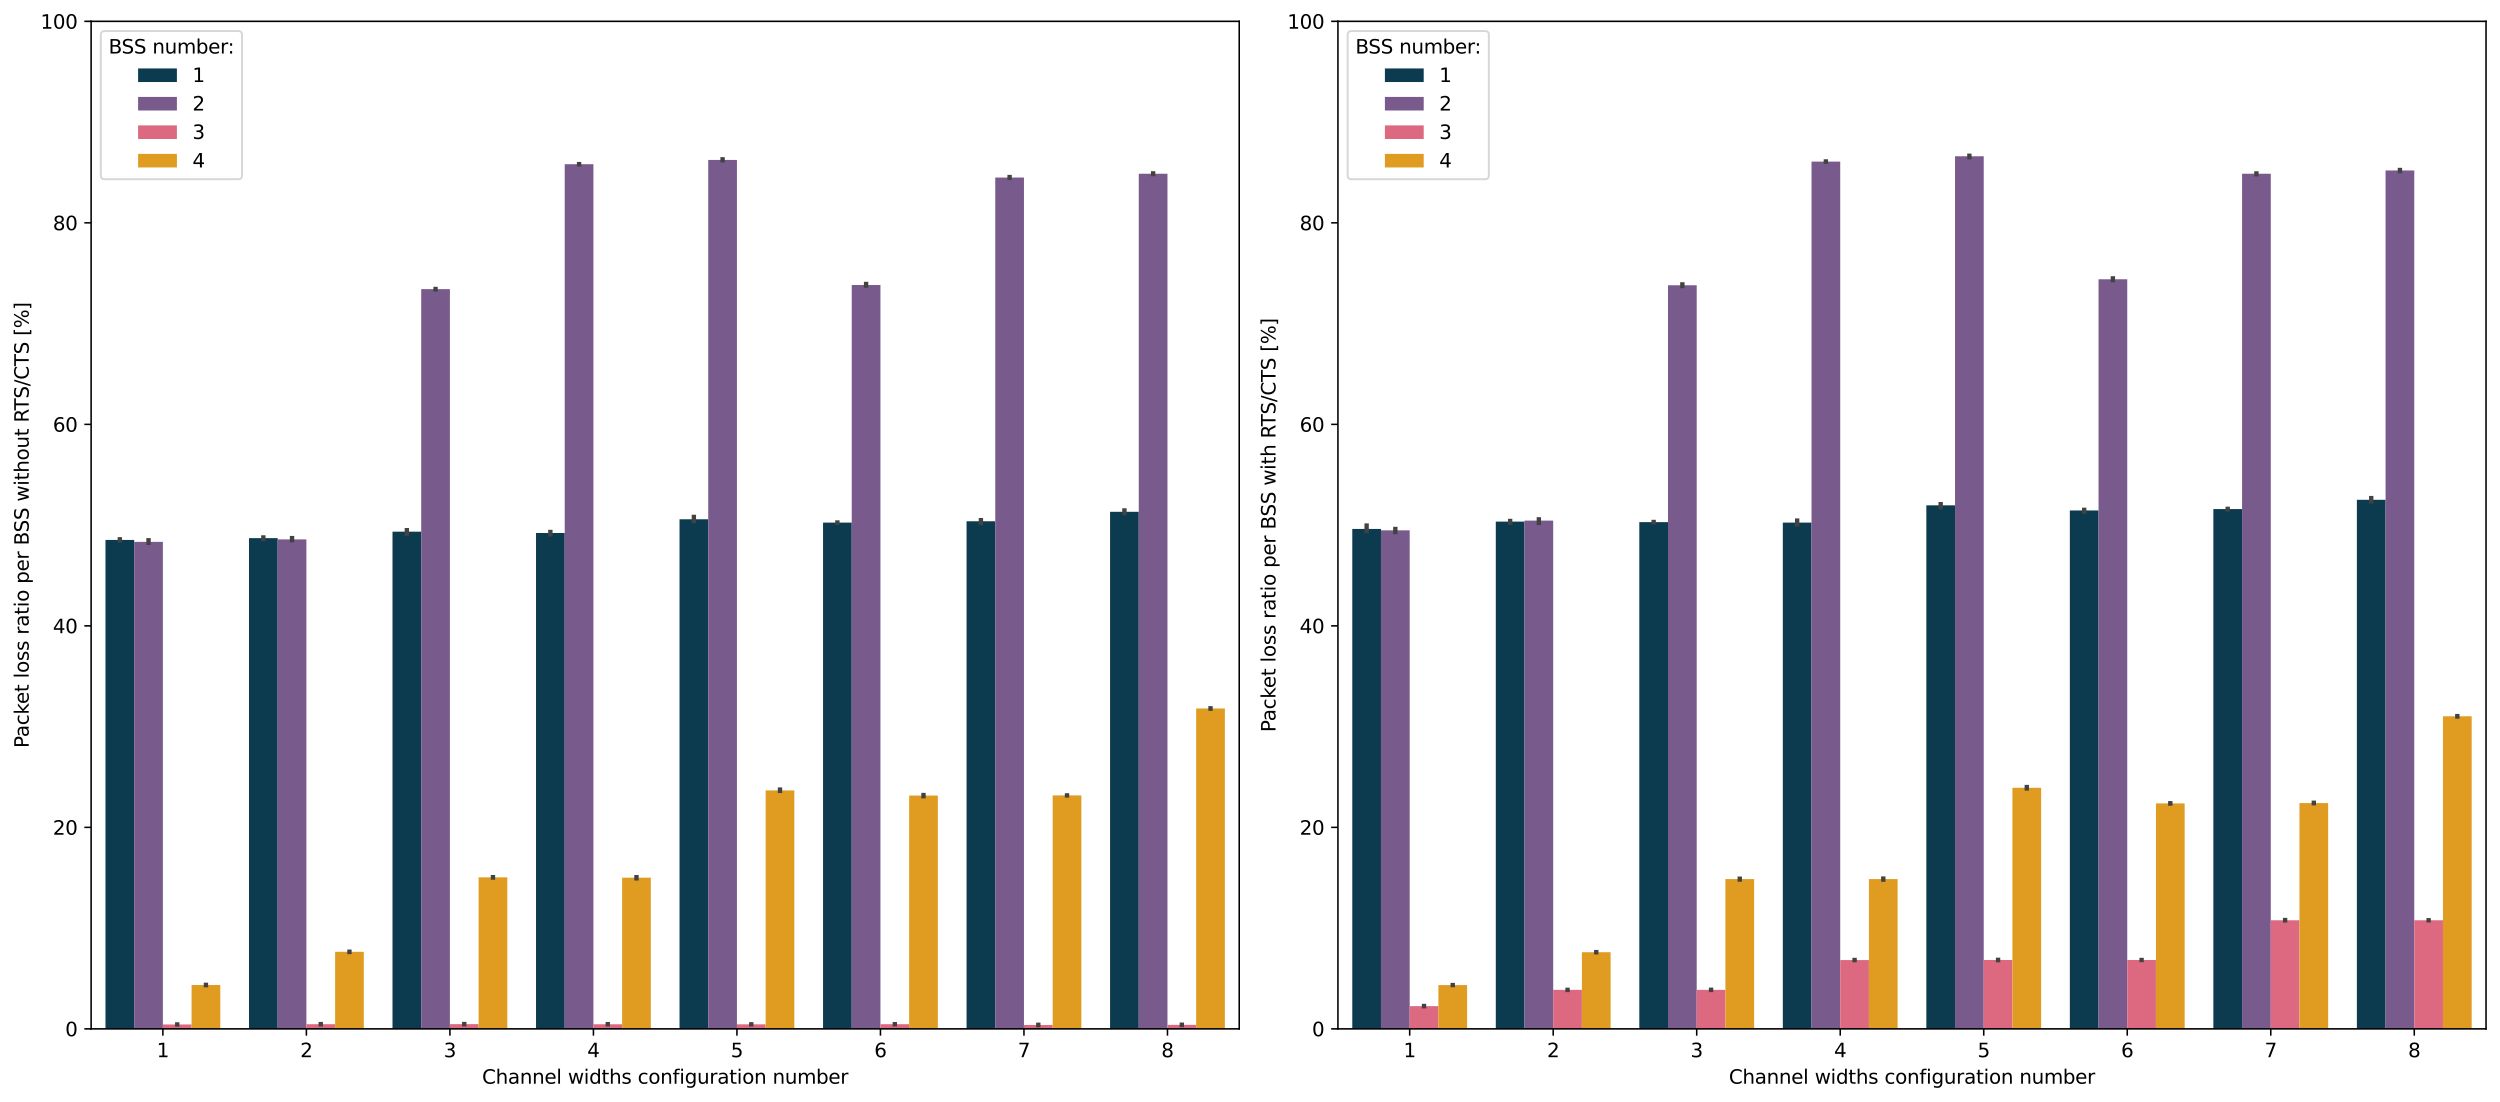 <?xml version="1.0" encoding="utf-8" standalone="no"?>
<!DOCTYPE svg PUBLIC "-//W3C//DTD SVG 1.1//EN"
  "http://www.w3.org/Graphics/SVG/1.1/DTD/svg11.dtd">
<svg xmlns:xlink="http://www.w3.org/1999/xlink" width="1288.496pt" height="567.835pt" viewBox="0 0 1288.496 567.835" xmlns="http://www.w3.org/2000/svg" version="1.1">
 <defs>
  <style type="text/css">*{stroke-linejoin: round; stroke-linecap: butt}</style>
 </defs>
 <g id="figure_1">
  <g id="patch_1">
   <path d="M 0 567.835 
L 1288.496 567.835 
L 1288.496 0 
L 0 0 
z
" style="fill: #ffffff"/>
  </g>
  <g id="axes_1">
   <g id="patch_2">
    <path d="M 46.966 530.279 
L 638.696 530.279 
L 638.696 10.999 
L 46.966 10.999 
z
" style="fill: #ffffff"/>
   </g>
   <g id="patch_3">
    <path d="M 54.362 530.279 
L 69.156 530.279 
L 69.156 278.269 
L 54.362 278.269 
z
" clip-path="url(#pbc0ba7a81f)" style="fill: #0c3b50"/>
   </g>
   <g id="patch_4">
    <path d="M 128.328 530.279 
L 143.122 530.279 
L 143.122 277.358 
L 128.328 277.358 
z
" clip-path="url(#pbc0ba7a81f)" style="fill: #0c3b50"/>
   </g>
   <g id="patch_5">
    <path d="M 202.295 530.279 
L 217.088 530.279 
L 217.088 274.037 
L 202.295 274.037 
z
" clip-path="url(#pbc0ba7a81f)" style="fill: #0c3b50"/>
   </g>
   <g id="patch_6">
    <path d="M 276.261 530.279 
L 291.054 530.279 
L 291.054 274.721 
L 276.261 274.721 
z
" clip-path="url(#pbc0ba7a81f)" style="fill: #0c3b50"/>
   </g>
   <g id="patch_7">
    <path d="M 350.227 530.279 
L 365.021 530.279 
L 365.021 267.631 
L 350.227 267.631 
z
" clip-path="url(#pbc0ba7a81f)" style="fill: #0c3b50"/>
   </g>
   <g id="patch_8">
    <path d="M 424.193 530.279 
L 438.987 530.279 
L 438.987 269.35 
L 424.193 269.35 
z
" clip-path="url(#pbc0ba7a81f)" style="fill: #0c3b50"/>
   </g>
   <g id="patch_9">
    <path d="M 498.16 530.279 
L 512.953 530.279 
L 512.953 268.654 
L 498.16 268.654 
z
" clip-path="url(#pbc0ba7a81f)" style="fill: #0c3b50"/>
   </g>
   <g id="patch_10">
    <path d="M 572.126 530.279 
L 586.919 530.279 
L 586.919 263.779 
L 572.126 263.779 
z
" clip-path="url(#pbc0ba7a81f)" style="fill: #0c3b50"/>
   </g>
   <g id="patch_11">
    <path d="M 69.156 530.279 
L 83.949 530.279 
L 83.949 279.265 
L 69.156 279.265 
z
" clip-path="url(#pbc0ba7a81f)" style="fill: #785a8c"/>
   </g>
   <g id="patch_12">
    <path d="M 143.122 530.279 
L 157.915 530.279 
L 157.915 278.001 
L 143.122 278.001 
z
" clip-path="url(#pbc0ba7a81f)" style="fill: #785a8c"/>
   </g>
   <g id="patch_13">
    <path d="M 217.088 530.279 
L 231.881 530.279 
L 231.881 149.035 
L 217.088 149.035 
z
" clip-path="url(#pbc0ba7a81f)" style="fill: #785a8c"/>
   </g>
   <g id="patch_14">
    <path d="M 291.054 530.279 
L 305.848 530.279 
L 305.848 84.634 
L 291.054 84.634 
z
" clip-path="url(#pbc0ba7a81f)" style="fill: #785a8c"/>
   </g>
   <g id="patch_15">
    <path d="M 365.021 530.279 
L 379.814 530.279 
L 379.814 82.415 
L 365.021 82.415 
z
" clip-path="url(#pbc0ba7a81f)" style="fill: #785a8c"/>
   </g>
   <g id="patch_16">
    <path d="M 438.987 530.279 
L 453.78 530.279 
L 453.78 146.878 
L 438.987 146.878 
z
" clip-path="url(#pbc0ba7a81f)" style="fill: #785a8c"/>
   </g>
   <g id="patch_17">
    <path d="M 512.953 530.279 
L 527.746 530.279 
L 527.746 91.5 
L 512.953 91.5 
z
" clip-path="url(#pbc0ba7a81f)" style="fill: #785a8c"/>
   </g>
   <g id="patch_18">
    <path d="M 586.919 530.279 
L 601.712 530.279 
L 601.712 89.532 
L 586.919 89.532 
z
" clip-path="url(#pbc0ba7a81f)" style="fill: #785a8c"/>
   </g>
   <g id="patch_19">
    <path d="M 83.949 530.279 
L 98.742 530.279 
L 98.742 528.019 
L 83.949 528.019 
z
" clip-path="url(#pbc0ba7a81f)" style="fill: #dc6980"/>
   </g>
   <g id="patch_20">
    <path d="M 157.915 530.279 
L 172.708 530.279 
L 172.708 527.886 
L 157.915 527.886 
z
" clip-path="url(#pbc0ba7a81f)" style="fill: #dc6980"/>
   </g>
   <g id="patch_21">
    <path d="M 231.881 530.279 
L 246.674 530.279 
L 246.674 527.847 
L 231.881 527.847 
z
" clip-path="url(#pbc0ba7a81f)" style="fill: #dc6980"/>
   </g>
   <g id="patch_22">
    <path d="M 305.848 530.279 
L 320.641 530.279 
L 320.641 527.907 
L 305.848 527.907 
z
" clip-path="url(#pbc0ba7a81f)" style="fill: #dc6980"/>
   </g>
   <g id="patch_23">
    <path d="M 379.814 530.279 
L 394.607 530.279 
L 394.607 527.951 
L 379.814 527.951 
z
" clip-path="url(#pbc0ba7a81f)" style="fill: #dc6980"/>
   </g>
   <g id="patch_24">
    <path d="M 453.78 530.279 
L 468.573 530.279 
L 468.573 527.876 
L 453.78 527.876 
z
" clip-path="url(#pbc0ba7a81f)" style="fill: #dc6980"/>
   </g>
   <g id="patch_25">
    <path d="M 527.746 530.279 
L 542.539 530.279 
L 542.539 528.279 
L 527.746 528.279 
z
" clip-path="url(#pbc0ba7a81f)" style="fill: #dc6980"/>
   </g>
   <g id="patch_26">
    <path d="M 601.712 530.279 
L 616.506 530.279 
L 616.506 528.22 
L 601.712 528.22 
z
" clip-path="url(#pbc0ba7a81f)" style="fill: #dc6980"/>
   </g>
   <g id="patch_27">
    <path d="M 98.742 530.279 
L 113.535 530.279 
L 113.535 507.668 
L 98.742 507.668 
z
" clip-path="url(#pbc0ba7a81f)" style="fill: #df9c20"/>
   </g>
   <g id="patch_28">
    <path d="M 172.708 530.279 
L 187.501 530.279 
L 187.501 490.566 
L 172.708 490.566 
z
" clip-path="url(#pbc0ba7a81f)" style="fill: #df9c20"/>
   </g>
   <g id="patch_29">
    <path d="M 246.674 530.279 
L 261.468 530.279 
L 261.468 452.182 
L 246.674 452.182 
z
" clip-path="url(#pbc0ba7a81f)" style="fill: #df9c20"/>
   </g>
   <g id="patch_30">
    <path d="M 320.641 530.279 
L 335.434 530.279 
L 335.434 452.356 
L 320.641 452.356 
z
" clip-path="url(#pbc0ba7a81f)" style="fill: #df9c20"/>
   </g>
   <g id="patch_31">
    <path d="M 394.607 530.279 
L 409.4 530.279 
L 409.4 407.367 
L 394.607 407.367 
z
" clip-path="url(#pbc0ba7a81f)" style="fill: #df9c20"/>
   </g>
   <g id="patch_32">
    <path d="M 468.573 530.279 
L 483.366 530.279 
L 483.366 410.007 
L 468.573 410.007 
z
" clip-path="url(#pbc0ba7a81f)" style="fill: #df9c20"/>
   </g>
   <g id="patch_33">
    <path d="M 542.539 530.279 
L 557.333 530.279 
L 557.333 409.95 
L 542.539 409.95 
z
" clip-path="url(#pbc0ba7a81f)" style="fill: #df9c20"/>
   </g>
   <g id="patch_34">
    <path d="M 616.506 530.279 
L 631.299 530.279 
L 631.299 365.146 
L 616.506 365.146 
z
" clip-path="url(#pbc0ba7a81f)" style="fill: #df9c20"/>
   </g>
   <g id="patch_35">
    <path d="M 83.949 530.279 
L 83.949 530.279 
L 83.949 530.279 
L 83.949 530.279 
z
" clip-path="url(#pbc0ba7a81f)" style="fill: #0c3b50"/>
   </g>
   <g id="patch_36">
    <path d="M 83.949 530.279 
L 83.949 530.279 
L 83.949 530.279 
L 83.949 530.279 
z
" clip-path="url(#pbc0ba7a81f)" style="fill: #785a8c"/>
   </g>
   <g id="patch_37">
    <path d="M 83.949 530.279 
L 83.949 530.279 
L 83.949 530.279 
L 83.949 530.279 
z
" clip-path="url(#pbc0ba7a81f)" style="fill: #dc6980"/>
   </g>
   <g id="patch_38">
    <path d="M 83.949 530.279 
L 83.949 530.279 
L 83.949 530.279 
L 83.949 530.279 
z
" clip-path="url(#pbc0ba7a81f)" style="fill: #df9c20"/>
   </g>
   <g id="matplotlib.axis_1">
    <g id="xtick_1">
     <g id="line2d_1">
      <defs>
       <path id="m6d65703751" d="M 0 0 
L 0 3.5 
" style="stroke: #000000; stroke-width: 0.8"/>
      </defs>
      <g>
       <use xlink:href="#m6d65703751" x="83.949" y="530.279" style="stroke: #000000; stroke-width: 0.8"/>
      </g>
     </g>
     <g id="text_1">
      <!-- 1 -->
      <g transform="translate(80.767 544.878) scale(0.1 -0.1)">
       <defs>
        <path id="DejaVuSans-31" d="M 794 531 
L 1825 531 
L 1825 4091 
L 703 3866 
L 703 4441 
L 1819 4666 
L 2450 4666 
L 2450 531 
L 3481 531 
L 3481 0 
L 794 0 
L 794 531 
z
" transform="scale(0.016)"/>
       </defs>
       <use xlink:href="#DejaVuSans-31"/>
      </g>
     </g>
    </g>
    <g id="xtick_2">
     <g id="line2d_2">
      <g>
       <use xlink:href="#m6d65703751" x="157.915" y="530.279" style="stroke: #000000; stroke-width: 0.8"/>
      </g>
     </g>
     <g id="text_2">
      <!-- 2 -->
      <g transform="translate(154.734 544.878) scale(0.1 -0.1)">
       <defs>
        <path id="DejaVuSans-32" d="M 1228 531 
L 3431 531 
L 3431 0 
L 469 0 
L 469 531 
Q 828 903 1448 1529 
Q 2069 2156 2228 2338 
Q 2531 2678 2651 2914 
Q 2772 3150 2772 3378 
Q 2772 3750 2511 3984 
Q 2250 4219 1831 4219 
Q 1534 4219 1204 4116 
Q 875 4013 500 3803 
L 500 4441 
Q 881 4594 1212 4672 
Q 1544 4750 1819 4750 
Q 2544 4750 2975 4387 
Q 3406 4025 3406 3419 
Q 3406 3131 3298 2873 
Q 3191 2616 2906 2266 
Q 2828 2175 2409 1742 
Q 1991 1309 1228 531 
z
" transform="scale(0.016)"/>
       </defs>
       <use xlink:href="#DejaVuSans-32"/>
      </g>
     </g>
    </g>
    <g id="xtick_3">
     <g id="line2d_3">
      <g>
       <use xlink:href="#m6d65703751" x="231.881" y="530.279" style="stroke: #000000; stroke-width: 0.8"/>
      </g>
     </g>
     <g id="text_3">
      <!-- 3 -->
      <g transform="translate(228.7 544.878) scale(0.1 -0.1)">
       <defs>
        <path id="DejaVuSans-33" d="M 2597 2516 
Q 3050 2419 3304 2112 
Q 3559 1806 3559 1356 
Q 3559 666 3084 287 
Q 2609 -91 1734 -91 
Q 1441 -91 1130 -33 
Q 819 25 488 141 
L 488 750 
Q 750 597 1062 519 
Q 1375 441 1716 441 
Q 2309 441 2620 675 
Q 2931 909 2931 1356 
Q 2931 1769 2642 2001 
Q 2353 2234 1838 2234 
L 1294 2234 
L 1294 2753 
L 1863 2753 
Q 2328 2753 2575 2939 
Q 2822 3125 2822 3475 
Q 2822 3834 2567 4026 
Q 2313 4219 1838 4219 
Q 1578 4219 1281 4162 
Q 984 4106 628 3988 
L 628 4550 
Q 988 4650 1302 4700 
Q 1616 4750 1894 4750 
Q 2613 4750 3031 4423 
Q 3450 4097 3450 3541 
Q 3450 3153 3228 2886 
Q 3006 2619 2597 2516 
z
" transform="scale(0.016)"/>
       </defs>
       <use xlink:href="#DejaVuSans-33"/>
      </g>
     </g>
    </g>
    <g id="xtick_4">
     <g id="line2d_4">
      <g>
       <use xlink:href="#m6d65703751" x="305.848" y="530.279" style="stroke: #000000; stroke-width: 0.8"/>
      </g>
     </g>
     <g id="text_4">
      <!-- 4 -->
      <g transform="translate(302.666 544.878) scale(0.1 -0.1)">
       <defs>
        <path id="DejaVuSans-34" d="M 2419 4116 
L 825 1625 
L 2419 1625 
L 2419 4116 
z
M 2253 4666 
L 3047 4666 
L 3047 1625 
L 3713 1625 
L 3713 1100 
L 3047 1100 
L 3047 0 
L 2419 0 
L 2419 1100 
L 313 1100 
L 313 1709 
L 2253 4666 
z
" transform="scale(0.016)"/>
       </defs>
       <use xlink:href="#DejaVuSans-34"/>
      </g>
     </g>
    </g>
    <g id="xtick_5">
     <g id="line2d_5">
      <g>
       <use xlink:href="#m6d65703751" x="379.814" y="530.279" style="stroke: #000000; stroke-width: 0.8"/>
      </g>
     </g>
     <g id="text_5">
      <!-- 5 -->
      <g transform="translate(376.632 544.878) scale(0.1 -0.1)">
       <defs>
        <path id="DejaVuSans-35" d="M 691 4666 
L 3169 4666 
L 3169 4134 
L 1269 4134 
L 1269 2991 
Q 1406 3038 1543 3061 
Q 1681 3084 1819 3084 
Q 2600 3084 3056 2656 
Q 3513 2228 3513 1497 
Q 3513 744 3044 326 
Q 2575 -91 1722 -91 
Q 1428 -91 1123 -41 
Q 819 9 494 109 
L 494 744 
Q 775 591 1075 516 
Q 1375 441 1709 441 
Q 2250 441 2565 725 
Q 2881 1009 2881 1497 
Q 2881 1984 2565 2268 
Q 2250 2553 1709 2553 
Q 1456 2553 1204 2497 
Q 953 2441 691 2322 
L 691 4666 
z
" transform="scale(0.016)"/>
       </defs>
       <use xlink:href="#DejaVuSans-35"/>
      </g>
     </g>
    </g>
    <g id="xtick_6">
     <g id="line2d_6">
      <g>
       <use xlink:href="#m6d65703751" x="453.78" y="530.279" style="stroke: #000000; stroke-width: 0.8"/>
      </g>
     </g>
     <g id="text_6">
      <!-- 6 -->
      <g transform="translate(450.599 544.878) scale(0.1 -0.1)">
       <defs>
        <path id="DejaVuSans-36" d="M 2113 2584 
Q 1688 2584 1439 2293 
Q 1191 2003 1191 1497 
Q 1191 994 1439 701 
Q 1688 409 2113 409 
Q 2538 409 2786 701 
Q 3034 994 3034 1497 
Q 3034 2003 2786 2293 
Q 2538 2584 2113 2584 
z
M 3366 4563 
L 3366 3988 
Q 3128 4100 2886 4159 
Q 2644 4219 2406 4219 
Q 1781 4219 1451 3797 
Q 1122 3375 1075 2522 
Q 1259 2794 1537 2939 
Q 1816 3084 2150 3084 
Q 2853 3084 3261 2657 
Q 3669 2231 3669 1497 
Q 3669 778 3244 343 
Q 2819 -91 2113 -91 
Q 1303 -91 875 529 
Q 447 1150 447 2328 
Q 447 3434 972 4092 
Q 1497 4750 2381 4750 
Q 2619 4750 2861 4703 
Q 3103 4656 3366 4563 
z
" transform="scale(0.016)"/>
       </defs>
       <use xlink:href="#DejaVuSans-36"/>
      </g>
     </g>
    </g>
    <g id="xtick_7">
     <g id="line2d_7">
      <g>
       <use xlink:href="#m6d65703751" x="527.746" y="530.279" style="stroke: #000000; stroke-width: 0.8"/>
      </g>
     </g>
     <g id="text_7">
      <!-- 7 -->
      <g transform="translate(524.565 544.878) scale(0.1 -0.1)">
       <defs>
        <path id="DejaVuSans-37" d="M 525 4666 
L 3525 4666 
L 3525 4397 
L 1831 0 
L 1172 0 
L 2766 4134 
L 525 4134 
L 525 4666 
z
" transform="scale(0.016)"/>
       </defs>
       <use xlink:href="#DejaVuSans-37"/>
      </g>
     </g>
    </g>
    <g id="xtick_8">
     <g id="line2d_8">
      <g>
       <use xlink:href="#m6d65703751" x="601.712" y="530.279" style="stroke: #000000; stroke-width: 0.8"/>
      </g>
     </g>
     <g id="text_8">
      <!-- 8 -->
      <g transform="translate(598.531 544.878) scale(0.1 -0.1)">
       <defs>
        <path id="DejaVuSans-38" d="M 2034 2216 
Q 1584 2216 1326 1975 
Q 1069 1734 1069 1313 
Q 1069 891 1326 650 
Q 1584 409 2034 409 
Q 2484 409 2743 651 
Q 3003 894 3003 1313 
Q 3003 1734 2745 1975 
Q 2488 2216 2034 2216 
z
M 1403 2484 
Q 997 2584 770 2862 
Q 544 3141 544 3541 
Q 544 4100 942 4425 
Q 1341 4750 2034 4750 
Q 2731 4750 3128 4425 
Q 3525 4100 3525 3541 
Q 3525 3141 3298 2862 
Q 3072 2584 2669 2484 
Q 3125 2378 3379 2068 
Q 3634 1759 3634 1313 
Q 3634 634 3220 271 
Q 2806 -91 2034 -91 
Q 1263 -91 848 271 
Q 434 634 434 1313 
Q 434 1759 690 2068 
Q 947 2378 1403 2484 
z
M 1172 3481 
Q 1172 3119 1398 2916 
Q 1625 2713 2034 2713 
Q 2441 2713 2670 2916 
Q 2900 3119 2900 3481 
Q 2900 3844 2670 4047 
Q 2441 4250 2034 4250 
Q 1625 4250 1398 4047 
Q 1172 3844 1172 3481 
z
" transform="scale(0.016)"/>
       </defs>
       <use xlink:href="#DejaVuSans-38"/>
      </g>
     </g>
    </g>
    <g id="text_9">
     <!-- Channel widths configuration number -->
     <g transform="translate(248.47 558.556) scale(0.1 -0.1)">
      <defs>
       <path id="DejaVuSans-43" d="M 4122 4306 
L 4122 3641 
Q 3803 3938 3442 4084 
Q 3081 4231 2675 4231 
Q 1875 4231 1450 3742 
Q 1025 3253 1025 2328 
Q 1025 1406 1450 917 
Q 1875 428 2675 428 
Q 3081 428 3442 575 
Q 3803 722 4122 1019 
L 4122 359 
Q 3791 134 3420 21 
Q 3050 -91 2638 -91 
Q 1578 -91 968 557 
Q 359 1206 359 2328 
Q 359 3453 968 4101 
Q 1578 4750 2638 4750 
Q 3056 4750 3426 4639 
Q 3797 4528 4122 4306 
z
" transform="scale(0.016)"/>
       <path id="DejaVuSans-68" d="M 3513 2113 
L 3513 0 
L 2938 0 
L 2938 2094 
Q 2938 2591 2744 2837 
Q 2550 3084 2163 3084 
Q 1697 3084 1428 2787 
Q 1159 2491 1159 1978 
L 1159 0 
L 581 0 
L 581 4863 
L 1159 4863 
L 1159 2956 
Q 1366 3272 1645 3428 
Q 1925 3584 2291 3584 
Q 2894 3584 3203 3211 
Q 3513 2838 3513 2113 
z
" transform="scale(0.016)"/>
       <path id="DejaVuSans-61" d="M 2194 1759 
Q 1497 1759 1228 1600 
Q 959 1441 959 1056 
Q 959 750 1161 570 
Q 1363 391 1709 391 
Q 2188 391 2477 730 
Q 2766 1069 2766 1631 
L 2766 1759 
L 2194 1759 
z
M 3341 1997 
L 3341 0 
L 2766 0 
L 2766 531 
Q 2569 213 2275 61 
Q 1981 -91 1556 -91 
Q 1019 -91 701 211 
Q 384 513 384 1019 
Q 384 1609 779 1909 
Q 1175 2209 1959 2209 
L 2766 2209 
L 2766 2266 
Q 2766 2663 2505 2880 
Q 2244 3097 1772 3097 
Q 1472 3097 1187 3025 
Q 903 2953 641 2809 
L 641 3341 
Q 956 3463 1253 3523 
Q 1550 3584 1831 3584 
Q 2591 3584 2966 3190 
Q 3341 2797 3341 1997 
z
" transform="scale(0.016)"/>
       <path id="DejaVuSans-6e" d="M 3513 2113 
L 3513 0 
L 2938 0 
L 2938 2094 
Q 2938 2591 2744 2837 
Q 2550 3084 2163 3084 
Q 1697 3084 1428 2787 
Q 1159 2491 1159 1978 
L 1159 0 
L 581 0 
L 581 3500 
L 1159 3500 
L 1159 2956 
Q 1366 3272 1645 3428 
Q 1925 3584 2291 3584 
Q 2894 3584 3203 3211 
Q 3513 2838 3513 2113 
z
" transform="scale(0.016)"/>
       <path id="DejaVuSans-65" d="M 3597 1894 
L 3597 1613 
L 953 1613 
Q 991 1019 1311 708 
Q 1631 397 2203 397 
Q 2534 397 2845 478 
Q 3156 559 3463 722 
L 3463 178 
Q 3153 47 2828 -22 
Q 2503 -91 2169 -91 
Q 1331 -91 842 396 
Q 353 884 353 1716 
Q 353 2575 817 3079 
Q 1281 3584 2069 3584 
Q 2775 3584 3186 3129 
Q 3597 2675 3597 1894 
z
M 3022 2063 
Q 3016 2534 2758 2815 
Q 2500 3097 2075 3097 
Q 1594 3097 1305 2825 
Q 1016 2553 972 2059 
L 3022 2063 
z
" transform="scale(0.016)"/>
       <path id="DejaVuSans-6c" d="M 603 4863 
L 1178 4863 
L 1178 0 
L 603 0 
L 603 4863 
z
" transform="scale(0.016)"/>
       <path id="DejaVuSans-20" transform="scale(0.016)"/>
       <path id="DejaVuSans-77" d="M 269 3500 
L 844 3500 
L 1563 769 
L 2278 3500 
L 2956 3500 
L 3675 769 
L 4391 3500 
L 4966 3500 
L 4050 0 
L 3372 0 
L 2619 2869 
L 1863 0 
L 1184 0 
L 269 3500 
z
" transform="scale(0.016)"/>
       <path id="DejaVuSans-69" d="M 603 3500 
L 1178 3500 
L 1178 0 
L 603 0 
L 603 3500 
z
M 603 4863 
L 1178 4863 
L 1178 4134 
L 603 4134 
L 603 4863 
z
" transform="scale(0.016)"/>
       <path id="DejaVuSans-64" d="M 2906 2969 
L 2906 4863 
L 3481 4863 
L 3481 0 
L 2906 0 
L 2906 525 
Q 2725 213 2448 61 
Q 2172 -91 1784 -91 
Q 1150 -91 751 415 
Q 353 922 353 1747 
Q 353 2572 751 3078 
Q 1150 3584 1784 3584 
Q 2172 3584 2448 3432 
Q 2725 3281 2906 2969 
z
M 947 1747 
Q 947 1113 1208 752 
Q 1469 391 1925 391 
Q 2381 391 2643 752 
Q 2906 1113 2906 1747 
Q 2906 2381 2643 2742 
Q 2381 3103 1925 3103 
Q 1469 3103 1208 2742 
Q 947 2381 947 1747 
z
" transform="scale(0.016)"/>
       <path id="DejaVuSans-74" d="M 1172 4494 
L 1172 3500 
L 2356 3500 
L 2356 3053 
L 1172 3053 
L 1172 1153 
Q 1172 725 1289 603 
Q 1406 481 1766 481 
L 2356 481 
L 2356 0 
L 1766 0 
Q 1100 0 847 248 
Q 594 497 594 1153 
L 594 3053 
L 172 3053 
L 172 3500 
L 594 3500 
L 594 4494 
L 1172 4494 
z
" transform="scale(0.016)"/>
       <path id="DejaVuSans-73" d="M 2834 3397 
L 2834 2853 
Q 2591 2978 2328 3040 
Q 2066 3103 1784 3103 
Q 1356 3103 1142 2972 
Q 928 2841 928 2578 
Q 928 2378 1081 2264 
Q 1234 2150 1697 2047 
L 1894 2003 
Q 2506 1872 2764 1633 
Q 3022 1394 3022 966 
Q 3022 478 2636 193 
Q 2250 -91 1575 -91 
Q 1294 -91 989 -36 
Q 684 19 347 128 
L 347 722 
Q 666 556 975 473 
Q 1284 391 1588 391 
Q 1994 391 2212 530 
Q 2431 669 2431 922 
Q 2431 1156 2273 1281 
Q 2116 1406 1581 1522 
L 1381 1569 
Q 847 1681 609 1914 
Q 372 2147 372 2553 
Q 372 3047 722 3315 
Q 1072 3584 1716 3584 
Q 2034 3584 2315 3537 
Q 2597 3491 2834 3397 
z
" transform="scale(0.016)"/>
       <path id="DejaVuSans-63" d="M 3122 3366 
L 3122 2828 
Q 2878 2963 2633 3030 
Q 2388 3097 2138 3097 
Q 1578 3097 1268 2742 
Q 959 2388 959 1747 
Q 959 1106 1268 751 
Q 1578 397 2138 397 
Q 2388 397 2633 464 
Q 2878 531 3122 666 
L 3122 134 
Q 2881 22 2623 -34 
Q 2366 -91 2075 -91 
Q 1284 -91 818 406 
Q 353 903 353 1747 
Q 353 2603 823 3093 
Q 1294 3584 2113 3584 
Q 2378 3584 2631 3529 
Q 2884 3475 3122 3366 
z
" transform="scale(0.016)"/>
       <path id="DejaVuSans-6f" d="M 1959 3097 
Q 1497 3097 1228 2736 
Q 959 2375 959 1747 
Q 959 1119 1226 758 
Q 1494 397 1959 397 
Q 2419 397 2687 759 
Q 2956 1122 2956 1747 
Q 2956 2369 2687 2733 
Q 2419 3097 1959 3097 
z
M 1959 3584 
Q 2709 3584 3137 3096 
Q 3566 2609 3566 1747 
Q 3566 888 3137 398 
Q 2709 -91 1959 -91 
Q 1206 -91 779 398 
Q 353 888 353 1747 
Q 353 2609 779 3096 
Q 1206 3584 1959 3584 
z
" transform="scale(0.016)"/>
       <path id="DejaVuSans-66" d="M 2375 4863 
L 2375 4384 
L 1825 4384 
Q 1516 4384 1395 4259 
Q 1275 4134 1275 3809 
L 1275 3500 
L 2222 3500 
L 2222 3053 
L 1275 3053 
L 1275 0 
L 697 0 
L 697 3053 
L 147 3053 
L 147 3500 
L 697 3500 
L 697 3744 
Q 697 4328 969 4595 
Q 1241 4863 1831 4863 
L 2375 4863 
z
" transform="scale(0.016)"/>
       <path id="DejaVuSans-67" d="M 2906 1791 
Q 2906 2416 2648 2759 
Q 2391 3103 1925 3103 
Q 1463 3103 1205 2759 
Q 947 2416 947 1791 
Q 947 1169 1205 825 
Q 1463 481 1925 481 
Q 2391 481 2648 825 
Q 2906 1169 2906 1791 
z
M 3481 434 
Q 3481 -459 3084 -895 
Q 2688 -1331 1869 -1331 
Q 1566 -1331 1297 -1286 
Q 1028 -1241 775 -1147 
L 775 -588 
Q 1028 -725 1275 -790 
Q 1522 -856 1778 -856 
Q 2344 -856 2625 -561 
Q 2906 -266 2906 331 
L 2906 616 
Q 2728 306 2450 153 
Q 2172 0 1784 0 
Q 1141 0 747 490 
Q 353 981 353 1791 
Q 353 2603 747 3093 
Q 1141 3584 1784 3584 
Q 2172 3584 2450 3431 
Q 2728 3278 2906 2969 
L 2906 3500 
L 3481 3500 
L 3481 434 
z
" transform="scale(0.016)"/>
       <path id="DejaVuSans-75" d="M 544 1381 
L 544 3500 
L 1119 3500 
L 1119 1403 
Q 1119 906 1312 657 
Q 1506 409 1894 409 
Q 2359 409 2629 706 
Q 2900 1003 2900 1516 
L 2900 3500 
L 3475 3500 
L 3475 0 
L 2900 0 
L 2900 538 
Q 2691 219 2414 64 
Q 2138 -91 1772 -91 
Q 1169 -91 856 284 
Q 544 659 544 1381 
z
M 1991 3584 
L 1991 3584 
z
" transform="scale(0.016)"/>
       <path id="DejaVuSans-72" d="M 2631 2963 
Q 2534 3019 2420 3045 
Q 2306 3072 2169 3072 
Q 1681 3072 1420 2755 
Q 1159 2438 1159 1844 
L 1159 0 
L 581 0 
L 581 3500 
L 1159 3500 
L 1159 2956 
Q 1341 3275 1631 3429 
Q 1922 3584 2338 3584 
Q 2397 3584 2469 3576 
Q 2541 3569 2628 3553 
L 2631 2963 
z
" transform="scale(0.016)"/>
       <path id="DejaVuSans-6d" d="M 3328 2828 
Q 3544 3216 3844 3400 
Q 4144 3584 4550 3584 
Q 5097 3584 5394 3201 
Q 5691 2819 5691 2113 
L 5691 0 
L 5113 0 
L 5113 2094 
Q 5113 2597 4934 2840 
Q 4756 3084 4391 3084 
Q 3944 3084 3684 2787 
Q 3425 2491 3425 1978 
L 3425 0 
L 2847 0 
L 2847 2094 
Q 2847 2600 2669 2842 
Q 2491 3084 2119 3084 
Q 1678 3084 1418 2786 
Q 1159 2488 1159 1978 
L 1159 0 
L 581 0 
L 581 3500 
L 1159 3500 
L 1159 2956 
Q 1356 3278 1631 3431 
Q 1906 3584 2284 3584 
Q 2666 3584 2933 3390 
Q 3200 3197 3328 2828 
z
" transform="scale(0.016)"/>
       <path id="DejaVuSans-62" d="M 3116 1747 
Q 3116 2381 2855 2742 
Q 2594 3103 2138 3103 
Q 1681 3103 1420 2742 
Q 1159 2381 1159 1747 
Q 1159 1113 1420 752 
Q 1681 391 2138 391 
Q 2594 391 2855 752 
Q 3116 1113 3116 1747 
z
M 1159 2969 
Q 1341 3281 1617 3432 
Q 1894 3584 2278 3584 
Q 2916 3584 3314 3078 
Q 3713 2572 3713 1747 
Q 3713 922 3314 415 
Q 2916 -91 2278 -91 
Q 1894 -91 1617 61 
Q 1341 213 1159 525 
L 1159 0 
L 581 0 
L 581 4863 
L 1159 4863 
L 1159 2969 
z
" transform="scale(0.016)"/>
      </defs>
      <use xlink:href="#DejaVuSans-43"/>
      <use xlink:href="#DejaVuSans-68" x="69.824"/>
      <use xlink:href="#DejaVuSans-61" x="133.203"/>
      <use xlink:href="#DejaVuSans-6e" x="194.482"/>
      <use xlink:href="#DejaVuSans-6e" x="257.861"/>
      <use xlink:href="#DejaVuSans-65" x="321.24"/>
      <use xlink:href="#DejaVuSans-6c" x="382.764"/>
      <use xlink:href="#DejaVuSans-20" x="410.547"/>
      <use xlink:href="#DejaVuSans-77" x="442.334"/>
      <use xlink:href="#DejaVuSans-69" x="524.121"/>
      <use xlink:href="#DejaVuSans-64" x="551.904"/>
      <use xlink:href="#DejaVuSans-74" x="615.381"/>
      <use xlink:href="#DejaVuSans-68" x="654.59"/>
      <use xlink:href="#DejaVuSans-73" x="717.969"/>
      <use xlink:href="#DejaVuSans-20" x="770.068"/>
      <use xlink:href="#DejaVuSans-63" x="801.855"/>
      <use xlink:href="#DejaVuSans-6f" x="856.836"/>
      <use xlink:href="#DejaVuSans-6e" x="918.018"/>
      <use xlink:href="#DejaVuSans-66" x="981.396"/>
      <use xlink:href="#DejaVuSans-69" x="1016.602"/>
      <use xlink:href="#DejaVuSans-67" x="1044.385"/>
      <use xlink:href="#DejaVuSans-75" x="1107.861"/>
      <use xlink:href="#DejaVuSans-72" x="1171.24"/>
      <use xlink:href="#DejaVuSans-61" x="1212.354"/>
      <use xlink:href="#DejaVuSans-74" x="1273.633"/>
      <use xlink:href="#DejaVuSans-69" x="1312.842"/>
      <use xlink:href="#DejaVuSans-6f" x="1340.625"/>
      <use xlink:href="#DejaVuSans-6e" x="1401.807"/>
      <use xlink:href="#DejaVuSans-20" x="1465.186"/>
      <use xlink:href="#DejaVuSans-6e" x="1496.973"/>
      <use xlink:href="#DejaVuSans-75" x="1560.352"/>
      <use xlink:href="#DejaVuSans-6d" x="1623.73"/>
      <use xlink:href="#DejaVuSans-62" x="1721.143"/>
      <use xlink:href="#DejaVuSans-65" x="1784.619"/>
      <use xlink:href="#DejaVuSans-72" x="1846.143"/>
     </g>
    </g>
   </g>
   <g id="matplotlib.axis_2">
    <g id="ytick_1">
     <g id="line2d_9">
      <defs>
       <path id="mf9a971affc" d="M 0 0 
L -3.5 0 
" style="stroke: #000000; stroke-width: 0.8"/>
      </defs>
      <g>
       <use xlink:href="#mf9a971affc" x="46.966" y="530.279" style="stroke: #000000; stroke-width: 0.8"/>
      </g>
     </g>
     <g id="text_10">
      <!-- 0 -->
      <g transform="translate(33.603 534.078) scale(0.1 -0.1)">
       <defs>
        <path id="DejaVuSans-30" d="M 2034 4250 
Q 1547 4250 1301 3770 
Q 1056 3291 1056 2328 
Q 1056 1369 1301 889 
Q 1547 409 2034 409 
Q 2525 409 2770 889 
Q 3016 1369 3016 2328 
Q 3016 3291 2770 3770 
Q 2525 4250 2034 4250 
z
M 2034 4750 
Q 2819 4750 3233 4129 
Q 3647 3509 3647 2328 
Q 3647 1150 3233 529 
Q 2819 -91 2034 -91 
Q 1250 -91 836 529 
Q 422 1150 422 2328 
Q 422 3509 836 4129 
Q 1250 4750 2034 4750 
z
" transform="scale(0.016)"/>
       </defs>
       <use xlink:href="#DejaVuSans-30"/>
      </g>
     </g>
    </g>
    <g id="ytick_2">
     <g id="line2d_10">
      <g>
       <use xlink:href="#mf9a971affc" x="46.966" y="426.423" style="stroke: #000000; stroke-width: 0.8"/>
      </g>
     </g>
     <g id="text_11">
      <!-- 20 -->
      <g transform="translate(27.241 430.222) scale(0.1 -0.1)">
       <use xlink:href="#DejaVuSans-32"/>
       <use xlink:href="#DejaVuSans-30" x="63.623"/>
      </g>
     </g>
    </g>
    <g id="ytick_3">
     <g id="line2d_11">
      <g>
       <use xlink:href="#mf9a971affc" x="46.966" y="322.567" style="stroke: #000000; stroke-width: 0.8"/>
      </g>
     </g>
     <g id="text_12">
      <!-- 40 -->
      <g transform="translate(27.241 326.366) scale(0.1 -0.1)">
       <use xlink:href="#DejaVuSans-34"/>
       <use xlink:href="#DejaVuSans-30" x="63.623"/>
      </g>
     </g>
    </g>
    <g id="ytick_4">
     <g id="line2d_12">
      <g>
       <use xlink:href="#mf9a971affc" x="46.966" y="218.711" style="stroke: #000000; stroke-width: 0.8"/>
      </g>
     </g>
     <g id="text_13">
      <!-- 60 -->
      <g transform="translate(27.241 222.51) scale(0.1 -0.1)">
       <use xlink:href="#DejaVuSans-36"/>
       <use xlink:href="#DejaVuSans-30" x="63.623"/>
      </g>
     </g>
    </g>
    <g id="ytick_5">
     <g id="line2d_13">
      <g>
       <use xlink:href="#mf9a971affc" x="46.966" y="114.855" style="stroke: #000000; stroke-width: 0.8"/>
      </g>
     </g>
     <g id="text_14">
      <!-- 80 -->
      <g transform="translate(27.241 118.654) scale(0.1 -0.1)">
       <use xlink:href="#DejaVuSans-38"/>
       <use xlink:href="#DejaVuSans-30" x="63.623"/>
      </g>
     </g>
    </g>
    <g id="ytick_6">
     <g id="line2d_14">
      <g>
       <use xlink:href="#mf9a971affc" x="46.966" y="10.999" style="stroke: #000000; stroke-width: 0.8"/>
      </g>
     </g>
     <g id="text_15">
      <!-- 100 -->
      <g transform="translate(20.878 14.798) scale(0.1 -0.1)">
       <use xlink:href="#DejaVuSans-31"/>
       <use xlink:href="#DejaVuSans-30" x="63.623"/>
       <use xlink:href="#DejaVuSans-30" x="127.246"/>
      </g>
     </g>
    </g>
    <g id="text_16">
     <!-- Packet loss ratio per BSS without RTS/CTS [%] -->
     <g transform="translate(14.798 385.492) rotate(-90) scale(0.1 -0.1)">
      <defs>
       <path id="DejaVuSans-50" d="M 1259 4147 
L 1259 2394 
L 2053 2394 
Q 2494 2394 2734 2622 
Q 2975 2850 2975 3272 
Q 2975 3691 2734 3919 
Q 2494 4147 2053 4147 
L 1259 4147 
z
M 628 4666 
L 2053 4666 
Q 2838 4666 3239 4311 
Q 3641 3956 3641 3272 
Q 3641 2581 3239 2228 
Q 2838 1875 2053 1875 
L 1259 1875 
L 1259 0 
L 628 0 
L 628 4666 
z
" transform="scale(0.016)"/>
       <path id="DejaVuSans-6b" d="M 581 4863 
L 1159 4863 
L 1159 1991 
L 2875 3500 
L 3609 3500 
L 1753 1863 
L 3688 0 
L 2938 0 
L 1159 1709 
L 1159 0 
L 581 0 
L 581 4863 
z
" transform="scale(0.016)"/>
       <path id="DejaVuSans-70" d="M 1159 525 
L 1159 -1331 
L 581 -1331 
L 581 3500 
L 1159 3500 
L 1159 2969 
Q 1341 3281 1617 3432 
Q 1894 3584 2278 3584 
Q 2916 3584 3314 3078 
Q 3713 2572 3713 1747 
Q 3713 922 3314 415 
Q 2916 -91 2278 -91 
Q 1894 -91 1617 61 
Q 1341 213 1159 525 
z
M 3116 1747 
Q 3116 2381 2855 2742 
Q 2594 3103 2138 3103 
Q 1681 3103 1420 2742 
Q 1159 2381 1159 1747 
Q 1159 1113 1420 752 
Q 1681 391 2138 391 
Q 2594 391 2855 752 
Q 3116 1113 3116 1747 
z
" transform="scale(0.016)"/>
       <path id="DejaVuSans-42" d="M 1259 2228 
L 1259 519 
L 2272 519 
Q 2781 519 3026 730 
Q 3272 941 3272 1375 
Q 3272 1813 3026 2020 
Q 2781 2228 2272 2228 
L 1259 2228 
z
M 1259 4147 
L 1259 2741 
L 2194 2741 
Q 2656 2741 2882 2914 
Q 3109 3088 3109 3444 
Q 3109 3797 2882 3972 
Q 2656 4147 2194 4147 
L 1259 4147 
z
M 628 4666 
L 2241 4666 
Q 2963 4666 3353 4366 
Q 3744 4066 3744 3513 
Q 3744 3084 3544 2831 
Q 3344 2578 2956 2516 
Q 3422 2416 3680 2098 
Q 3938 1781 3938 1306 
Q 3938 681 3513 340 
Q 3088 0 2303 0 
L 628 0 
L 628 4666 
z
" transform="scale(0.016)"/>
       <path id="DejaVuSans-53" d="M 3425 4513 
L 3425 3897 
Q 3066 4069 2747 4153 
Q 2428 4238 2131 4238 
Q 1616 4238 1336 4038 
Q 1056 3838 1056 3469 
Q 1056 3159 1242 3001 
Q 1428 2844 1947 2747 
L 2328 2669 
Q 3034 2534 3370 2195 
Q 3706 1856 3706 1288 
Q 3706 609 3251 259 
Q 2797 -91 1919 -91 
Q 1588 -91 1214 -16 
Q 841 59 441 206 
L 441 856 
Q 825 641 1194 531 
Q 1563 422 1919 422 
Q 2459 422 2753 634 
Q 3047 847 3047 1241 
Q 3047 1584 2836 1778 
Q 2625 1972 2144 2069 
L 1759 2144 
Q 1053 2284 737 2584 
Q 422 2884 422 3419 
Q 422 4038 858 4394 
Q 1294 4750 2059 4750 
Q 2388 4750 2728 4690 
Q 3069 4631 3425 4513 
z
" transform="scale(0.016)"/>
       <path id="DejaVuSans-52" d="M 2841 2188 
Q 3044 2119 3236 1894 
Q 3428 1669 3622 1275 
L 4263 0 
L 3584 0 
L 2988 1197 
Q 2756 1666 2539 1819 
Q 2322 1972 1947 1972 
L 1259 1972 
L 1259 0 
L 628 0 
L 628 4666 
L 2053 4666 
Q 2853 4666 3247 4331 
Q 3641 3997 3641 3322 
Q 3641 2881 3436 2590 
Q 3231 2300 2841 2188 
z
M 1259 4147 
L 1259 2491 
L 2053 2491 
Q 2509 2491 2742 2702 
Q 2975 2913 2975 3322 
Q 2975 3731 2742 3939 
Q 2509 4147 2053 4147 
L 1259 4147 
z
" transform="scale(0.016)"/>
       <path id="DejaVuSans-54" d="M -19 4666 
L 3928 4666 
L 3928 4134 
L 2272 4134 
L 2272 0 
L 1638 0 
L 1638 4134 
L -19 4134 
L -19 4666 
z
" transform="scale(0.016)"/>
       <path id="DejaVuSans-2f" d="M 1625 4666 
L 2156 4666 
L 531 -594 
L 0 -594 
L 1625 4666 
z
" transform="scale(0.016)"/>
       <path id="DejaVuSans-5b" d="M 550 4863 
L 1875 4863 
L 1875 4416 
L 1125 4416 
L 1125 -397 
L 1875 -397 
L 1875 -844 
L 550 -844 
L 550 4863 
z
" transform="scale(0.016)"/>
       <path id="DejaVuSans-25" d="M 4653 2053 
Q 4381 2053 4226 1822 
Q 4072 1591 4072 1178 
Q 4072 772 4226 539 
Q 4381 306 4653 306 
Q 4919 306 5073 539 
Q 5228 772 5228 1178 
Q 5228 1588 5073 1820 
Q 4919 2053 4653 2053 
z
M 4653 2450 
Q 5147 2450 5437 2106 
Q 5728 1763 5728 1178 
Q 5728 594 5436 251 
Q 5144 -91 4653 -91 
Q 4153 -91 3862 251 
Q 3572 594 3572 1178 
Q 3572 1766 3864 2108 
Q 4156 2450 4653 2450 
z
M 1428 4353 
Q 1159 4353 1004 4120 
Q 850 3888 850 3481 
Q 850 3069 1003 2837 
Q 1156 2606 1428 2606 
Q 1700 2606 1854 2837 
Q 2009 3069 2009 3481 
Q 2009 3884 1853 4118 
Q 1697 4353 1428 4353 
z
M 4250 4750 
L 4750 4750 
L 1831 -91 
L 1331 -91 
L 4250 4750 
z
M 1428 4750 
Q 1922 4750 2215 4408 
Q 2509 4066 2509 3481 
Q 2509 2891 2217 2550 
Q 1925 2209 1428 2209 
Q 931 2209 642 2551 
Q 353 2894 353 3481 
Q 353 4063 643 4406 
Q 934 4750 1428 4750 
z
" transform="scale(0.016)"/>
       <path id="DejaVuSans-5d" d="M 1947 4863 
L 1947 -844 
L 622 -844 
L 622 -397 
L 1369 -397 
L 1369 4416 
L 622 4416 
L 622 4863 
L 1947 4863 
z
" transform="scale(0.016)"/>
      </defs>
      <use xlink:href="#DejaVuSans-50"/>
      <use xlink:href="#DejaVuSans-61" x="55.803"/>
      <use xlink:href="#DejaVuSans-63" x="117.082"/>
      <use xlink:href="#DejaVuSans-6b" x="172.062"/>
      <use xlink:href="#DejaVuSans-65" x="226.348"/>
      <use xlink:href="#DejaVuSans-74" x="287.871"/>
      <use xlink:href="#DejaVuSans-20" x="327.08"/>
      <use xlink:href="#DejaVuSans-6c" x="358.867"/>
      <use xlink:href="#DejaVuSans-6f" x="386.65"/>
      <use xlink:href="#DejaVuSans-73" x="447.832"/>
      <use xlink:href="#DejaVuSans-73" x="499.932"/>
      <use xlink:href="#DejaVuSans-20" x="552.031"/>
      <use xlink:href="#DejaVuSans-72" x="583.818"/>
      <use xlink:href="#DejaVuSans-61" x="624.932"/>
      <use xlink:href="#DejaVuSans-74" x="686.211"/>
      <use xlink:href="#DejaVuSans-69" x="725.42"/>
      <use xlink:href="#DejaVuSans-6f" x="753.203"/>
      <use xlink:href="#DejaVuSans-20" x="814.385"/>
      <use xlink:href="#DejaVuSans-70" x="846.172"/>
      <use xlink:href="#DejaVuSans-65" x="909.648"/>
      <use xlink:href="#DejaVuSans-72" x="971.172"/>
      <use xlink:href="#DejaVuSans-20" x="1012.285"/>
      <use xlink:href="#DejaVuSans-42" x="1044.072"/>
      <use xlink:href="#DejaVuSans-53" x="1110.926"/>
      <use xlink:href="#DejaVuSans-53" x="1174.402"/>
      <use xlink:href="#DejaVuSans-20" x="1237.879"/>
      <use xlink:href="#DejaVuSans-77" x="1269.666"/>
      <use xlink:href="#DejaVuSans-69" x="1351.453"/>
      <use xlink:href="#DejaVuSans-74" x="1379.236"/>
      <use xlink:href="#DejaVuSans-68" x="1418.445"/>
      <use xlink:href="#DejaVuSans-6f" x="1481.824"/>
      <use xlink:href="#DejaVuSans-75" x="1543.006"/>
      <use xlink:href="#DejaVuSans-74" x="1606.385"/>
      <use xlink:href="#DejaVuSans-20" x="1645.594"/>
      <use xlink:href="#DejaVuSans-52" x="1677.381"/>
      <use xlink:href="#DejaVuSans-54" x="1739.613"/>
      <use xlink:href="#DejaVuSans-53" x="1800.697"/>
      <use xlink:href="#DejaVuSans-2f" x="1864.174"/>
      <use xlink:href="#DejaVuSans-43" x="1897.865"/>
      <use xlink:href="#DejaVuSans-54" x="1967.689"/>
      <use xlink:href="#DejaVuSans-53" x="2028.773"/>
      <use xlink:href="#DejaVuSans-20" x="2092.25"/>
      <use xlink:href="#DejaVuSans-5b" x="2124.037"/>
      <use xlink:href="#DejaVuSans-25" x="2163.051"/>
      <use xlink:href="#DejaVuSans-5d" x="2258.07"/>
     </g>
    </g>
   </g>
   <g id="line2d_15">
    <path d="M 61.759 278.519 
L 61.759 277.973 
" clip-path="url(#pbc0ba7a81f)" style="fill: none; stroke: #424242; stroke-width: 2.25; stroke-linecap: square"/>
   </g>
   <g id="line2d_16">
    <path d="M 135.725 277.794 
L 135.725 277.017 
" clip-path="url(#pbc0ba7a81f)" style="fill: none; stroke: #424242; stroke-width: 2.25; stroke-linecap: square"/>
   </g>
   <g id="line2d_17">
    <path d="M 209.691 275.094 
L 209.691 273.251 
" clip-path="url(#pbc0ba7a81f)" style="fill: none; stroke: #424242; stroke-width: 2.25; stroke-linecap: square"/>
   </g>
   <g id="line2d_18">
    <path d="M 283.658 275.417 
L 283.658 274.169 
" clip-path="url(#pbc0ba7a81f)" style="fill: none; stroke: #424242; stroke-width: 2.25; stroke-linecap: square"/>
   </g>
   <g id="line2d_19">
    <path d="M 357.624 268.565 
L 357.624 266.409 
" clip-path="url(#pbc0ba7a81f)" style="fill: none; stroke: #424242; stroke-width: 2.25; stroke-linecap: square"/>
   </g>
   <g id="line2d_20">
    <path d="M 431.59 269.43 
L 431.59 269.288 
" clip-path="url(#pbc0ba7a81f)" style="fill: none; stroke: #424242; stroke-width: 2.25; stroke-linecap: square"/>
   </g>
   <g id="line2d_21">
    <path d="M 505.556 269.486 
L 505.556 268.101 
" clip-path="url(#pbc0ba7a81f)" style="fill: none; stroke: #424242; stroke-width: 2.25; stroke-linecap: square"/>
   </g>
   <g id="line2d_22">
    <path d="M 579.523 264.439 
L 579.523 263.098 
" clip-path="url(#pbc0ba7a81f)" style="fill: none; stroke: #424242; stroke-width: 2.25; stroke-linecap: square"/>
   </g>
   <g id="line2d_23">
    <path d="M 76.552 279.766 
L 76.552 278.441 
" clip-path="url(#pbc0ba7a81f)" style="fill: none; stroke: #424242; stroke-width: 2.25; stroke-linecap: square"/>
   </g>
   <g id="line2d_24">
    <path d="M 150.518 278.375 
L 150.518 277.35 
" clip-path="url(#pbc0ba7a81f)" style="fill: none; stroke: #424242; stroke-width: 2.25; stroke-linecap: square"/>
   </g>
   <g id="line2d_25">
    <path d="M 224.485 149.113 
L 224.485 148.925 
" clip-path="url(#pbc0ba7a81f)" style="fill: none; stroke: #424242; stroke-width: 2.25; stroke-linecap: square"/>
   </g>
   <g id="line2d_26">
    <path d="M 298.451 84.729 
L 298.451 84.584 
" clip-path="url(#pbc0ba7a81f)" style="fill: none; stroke: #424242; stroke-width: 2.25; stroke-linecap: square"/>
   </g>
   <g id="line2d_27">
    <path d="M 372.417 82.602 
L 372.417 82.119 
" clip-path="url(#pbc0ba7a81f)" style="fill: none; stroke: #424242; stroke-width: 2.25; stroke-linecap: square"/>
   </g>
   <g id="line2d_28">
    <path d="M 446.383 147.213 
L 446.383 146.362 
" clip-path="url(#pbc0ba7a81f)" style="fill: none; stroke: #424242; stroke-width: 2.25; stroke-linecap: square"/>
   </g>
   <g id="line2d_29">
    <path d="M 520.35 91.666 
L 520.35 91.244 
" clip-path="url(#pbc0ba7a81f)" style="fill: none; stroke: #424242; stroke-width: 2.25; stroke-linecap: square"/>
   </g>
   <g id="line2d_30">
    <path d="M 594.316 89.708 
L 594.316 89.372 
" clip-path="url(#pbc0ba7a81f)" style="fill: none; stroke: #424242; stroke-width: 2.25; stroke-linecap: square"/>
   </g>
   <g id="line2d_31">
    <path d="M 91.345 528.032 
L 91.345 528.008 
" clip-path="url(#pbc0ba7a81f)" style="fill: none; stroke: #424242; stroke-width: 2.25; stroke-linecap: square"/>
   </g>
   <g id="line2d_32">
    <path d="M 165.312 527.942 
L 165.312 527.819 
" clip-path="url(#pbc0ba7a81f)" style="fill: none; stroke: #424242; stroke-width: 2.25; stroke-linecap: square"/>
   </g>
   <g id="line2d_33">
    <path d="M 239.278 527.9 
L 239.278 527.798 
" clip-path="url(#pbc0ba7a81f)" style="fill: none; stroke: #424242; stroke-width: 2.25; stroke-linecap: square"/>
   </g>
   <g id="line2d_34">
    <path d="M 313.244 527.954 
L 313.244 527.853 
" clip-path="url(#pbc0ba7a81f)" style="fill: none; stroke: #424242; stroke-width: 2.25; stroke-linecap: square"/>
   </g>
   <g id="line2d_35">
    <path d="M 387.21 527.972 
L 387.21 527.937 
" clip-path="url(#pbc0ba7a81f)" style="fill: none; stroke: #424242; stroke-width: 2.25; stroke-linecap: square"/>
   </g>
   <g id="line2d_36">
    <path d="M 461.177 527.906 
L 461.177 527.855 
" clip-path="url(#pbc0ba7a81f)" style="fill: none; stroke: #424242; stroke-width: 2.25; stroke-linecap: square"/>
   </g>
   <g id="line2d_37">
    <path d="M 535.143 528.346 
L 535.143 528.173 
" clip-path="url(#pbc0ba7a81f)" style="fill: none; stroke: #424242; stroke-width: 2.25; stroke-linecap: square"/>
   </g>
   <g id="line2d_38">
    <path d="M 609.109 528.288 
L 609.109 528.134 
" clip-path="url(#pbc0ba7a81f)" style="fill: none; stroke: #424242; stroke-width: 2.25; stroke-linecap: square"/>
   </g>
   <g id="line2d_39">
    <path d="M 106.139 507.739 
L 106.139 507.604 
" clip-path="url(#pbc0ba7a81f)" style="fill: none; stroke: #424242; stroke-width: 2.25; stroke-linecap: square"/>
   </g>
   <g id="line2d_40">
    <path d="M 180.105 490.638 
L 180.105 490.507 
" clip-path="url(#pbc0ba7a81f)" style="fill: none; stroke: #424242; stroke-width: 2.25; stroke-linecap: square"/>
   </g>
   <g id="line2d_41">
    <path d="M 254.071 452.289 
L 254.071 452.092 
" clip-path="url(#pbc0ba7a81f)" style="fill: none; stroke: #424242; stroke-width: 2.25; stroke-linecap: square"/>
   </g>
   <g id="line2d_42">
    <path d="M 328.037 452.717 
L 328.037 452.105 
" clip-path="url(#pbc0ba7a81f)" style="fill: none; stroke: #424242; stroke-width: 2.25; stroke-linecap: square"/>
   </g>
   <g id="line2d_43">
    <path d="M 402.004 407.636 
L 402.004 406.965 
" clip-path="url(#pbc0ba7a81f)" style="fill: none; stroke: #424242; stroke-width: 2.25; stroke-linecap: square"/>
   </g>
   <g id="line2d_44">
    <path d="M 475.97 410.374 
L 475.97 409.771 
" clip-path="url(#pbc0ba7a81f)" style="fill: none; stroke: #424242; stroke-width: 2.25; stroke-linecap: square"/>
   </g>
   <g id="line2d_45">
    <path d="M 549.936 409.967 
L 549.936 409.941 
" clip-path="url(#pbc0ba7a81f)" style="fill: none; stroke: #424242; stroke-width: 2.25; stroke-linecap: square"/>
   </g>
   <g id="line2d_46">
    <path d="M 623.902 365.266 
L 623.902 365.079 
" clip-path="url(#pbc0ba7a81f)" style="fill: none; stroke: #424242; stroke-width: 2.25; stroke-linecap: square"/>
   </g>
   <g id="patch_39">
    <path d="M 46.966 530.279 
L 46.966 10.999 
" style="fill: none; stroke: #000000; stroke-width: 0.8; stroke-linejoin: miter; stroke-linecap: square"/>
   </g>
   <g id="patch_40">
    <path d="M 638.696 530.279 
L 638.696 10.999 
" style="fill: none; stroke: #000000; stroke-width: 0.8; stroke-linejoin: miter; stroke-linecap: square"/>
   </g>
   <g id="patch_41">
    <path d="M 46.966 530.279 
L 638.696 530.279 
" style="fill: none; stroke: #000000; stroke-width: 0.8; stroke-linejoin: miter; stroke-linecap: square"/>
   </g>
   <g id="patch_42">
    <path d="M 46.966 10.999 
L 638.696 10.999 
" style="fill: none; stroke: #000000; stroke-width: 0.8; stroke-linejoin: miter; stroke-linecap: square"/>
   </g>
   <g id="legend_1">
    <g id="patch_43">
     <path d="M 53.966 92.39 
L 122.748 92.39 
Q 124.748 92.39 124.748 90.39 
L 124.748 17.999 
Q 124.748 15.999 122.748 15.999 
L 53.966 15.999 
Q 51.966 15.999 51.966 17.999 
L 51.966 90.39 
Q 51.966 92.39 53.966 92.39 
z
" style="fill: #ffffff; opacity: 0.8; stroke: #cccccc; stroke-linejoin: miter"/>
    </g>
    <g id="text_17">
     <!-- BSS number: -->
     <g transform="translate(55.966 27.598) scale(0.1 -0.1)">
      <defs>
       <path id="DejaVuSans-3a" d="M 750 794 
L 1409 794 
L 1409 0 
L 750 0 
L 750 794 
z
M 750 3309 
L 1409 3309 
L 1409 2516 
L 750 2516 
L 750 3309 
z
" transform="scale(0.016)"/>
      </defs>
      <use xlink:href="#DejaVuSans-42"/>
      <use xlink:href="#DejaVuSans-53" x="66.854"/>
      <use xlink:href="#DejaVuSans-53" x="130.33"/>
      <use xlink:href="#DejaVuSans-20" x="193.807"/>
      <use xlink:href="#DejaVuSans-6e" x="225.594"/>
      <use xlink:href="#DejaVuSans-75" x="288.973"/>
      <use xlink:href="#DejaVuSans-6d" x="352.352"/>
      <use xlink:href="#DejaVuSans-62" x="449.764"/>
      <use xlink:href="#DejaVuSans-65" x="513.24"/>
      <use xlink:href="#DejaVuSans-72" x="574.764"/>
      <use xlink:href="#DejaVuSans-3a" x="614.127"/>
     </g>
    </g>
    <g id="patch_44">
     <path d="M 71.176 42.276 
L 91.176 42.276 
L 91.176 35.276 
L 71.176 35.276 
z
" style="fill: #0c3b50"/>
    </g>
    <g id="text_18">
     <!-- 1 -->
     <g transform="translate(99.176 42.276) scale(0.1 -0.1)">
      <use xlink:href="#DejaVuSans-31"/>
     </g>
    </g>
    <g id="patch_45">
     <path d="M 71.176 56.954 
L 91.176 56.954 
L 91.176 49.954 
L 71.176 49.954 
z
" style="fill: #785a8c"/>
    </g>
    <g id="text_19">
     <!-- 2 -->
     <g transform="translate(99.176 56.954) scale(0.1 -0.1)">
      <use xlink:href="#DejaVuSans-32"/>
     </g>
    </g>
    <g id="patch_46">
     <path d="M 71.176 71.632 
L 91.176 71.632 
L 91.176 64.632 
L 71.176 64.632 
z
" style="fill: #dc6980"/>
    </g>
    <g id="text_20">
     <!-- 3 -->
     <g transform="translate(99.176 71.632) scale(0.1 -0.1)">
      <use xlink:href="#DejaVuSans-33"/>
     </g>
    </g>
    <g id="patch_47">
     <path d="M 71.176 86.31 
L 91.176 86.31 
L 91.176 79.31 
L 71.176 79.31 
z
" style="fill: #df9c20"/>
    </g>
    <g id="text_21">
     <!-- 4 -->
     <g transform="translate(99.176 86.31) scale(0.1 -0.1)">
      <use xlink:href="#DejaVuSans-34"/>
     </g>
    </g>
   </g>
  </g>
  <g id="axes_2">
   <g id="patch_48">
    <path d="M 689.566 530.279 
L 1281.296 530.279 
L 1281.296 10.999 
L 689.566 10.999 
z
" style="fill: #ffffff"/>
   </g>
   <g id="patch_49">
    <path d="M 696.962 530.279 
L 711.755 530.279 
L 711.755 272.622 
L 696.962 272.622 
z
" clip-path="url(#p81d05e3dc7)" style="fill: #0c3b50"/>
   </g>
   <g id="patch_50">
    <path d="M 770.928 530.279 
L 785.722 530.279 
L 785.722 268.822 
L 770.928 268.822 
z
" clip-path="url(#p81d05e3dc7)" style="fill: #0c3b50"/>
   </g>
   <g id="patch_51">
    <path d="M 844.895 530.279 
L 859.688 530.279 
L 859.688 269.123 
L 844.895 269.123 
z
" clip-path="url(#p81d05e3dc7)" style="fill: #0c3b50"/>
   </g>
   <g id="patch_52">
    <path d="M 918.861 530.279 
L 933.654 530.279 
L 933.654 269.355 
L 918.861 269.355 
z
" clip-path="url(#p81d05e3dc7)" style="fill: #0c3b50"/>
   </g>
   <g id="patch_53">
    <path d="M 992.827 530.279 
L 1007.62 530.279 
L 1007.62 260.462 
L 992.827 260.462 
z
" clip-path="url(#p81d05e3dc7)" style="fill: #0c3b50"/>
   </g>
   <g id="patch_54">
    <path d="M 1066.793 530.279 
L 1081.587 530.279 
L 1081.587 263.09 
L 1066.793 263.09 
z
" clip-path="url(#p81d05e3dc7)" style="fill: #0c3b50"/>
   </g>
   <g id="patch_55">
    <path d="M 1140.76 530.279 
L 1155.553 530.279 
L 1155.553 262.372 
L 1140.76 262.372 
z
" clip-path="url(#p81d05e3dc7)" style="fill: #0c3b50"/>
   </g>
   <g id="patch_56">
    <path d="M 1214.726 530.279 
L 1229.519 530.279 
L 1229.519 257.612 
L 1214.726 257.612 
z
" clip-path="url(#p81d05e3dc7)" style="fill: #0c3b50"/>
   </g>
   <g id="patch_57">
    <path d="M 711.755 530.279 
L 726.549 530.279 
L 726.549 273.319 
L 711.755 273.319 
z
" clip-path="url(#p81d05e3dc7)" style="fill: #785a8c"/>
   </g>
   <g id="patch_58">
    <path d="M 785.722 530.279 
L 800.515 530.279 
L 800.515 268.31 
L 785.722 268.31 
z
" clip-path="url(#p81d05e3dc7)" style="fill: #785a8c"/>
   </g>
   <g id="patch_59">
    <path d="M 859.688 530.279 
L 874.481 530.279 
L 874.481 147.029 
L 859.688 147.029 
z
" clip-path="url(#p81d05e3dc7)" style="fill: #785a8c"/>
   </g>
   <g id="patch_60">
    <path d="M 933.654 530.279 
L 948.447 530.279 
L 948.447 83.291 
L 933.654 83.291 
z
" clip-path="url(#p81d05e3dc7)" style="fill: #785a8c"/>
   </g>
   <g id="patch_61">
    <path d="M 1007.62 530.279 
L 1022.414 530.279 
L 1022.414 80.547 
L 1007.62 80.547 
z
" clip-path="url(#p81d05e3dc7)" style="fill: #785a8c"/>
   </g>
   <g id="patch_62">
    <path d="M 1081.587 530.279 
L 1096.38 530.279 
L 1096.38 143.922 
L 1081.587 143.922 
z
" clip-path="url(#p81d05e3dc7)" style="fill: #785a8c"/>
   </g>
   <g id="patch_63">
    <path d="M 1155.553 530.279 
L 1170.346 530.279 
L 1170.346 89.558 
L 1155.553 89.558 
z
" clip-path="url(#p81d05e3dc7)" style="fill: #785a8c"/>
   </g>
   <g id="patch_64">
    <path d="M 1229.519 530.279 
L 1244.312 530.279 
L 1244.312 87.872 
L 1229.519 87.872 
z
" clip-path="url(#p81d05e3dc7)" style="fill: #785a8c"/>
   </g>
   <g id="patch_65">
    <path d="M 726.549 530.279 
L 741.342 530.279 
L 741.342 518.548 
L 726.549 518.548 
z
" clip-path="url(#p81d05e3dc7)" style="fill: #dc6980"/>
   </g>
   <g id="patch_66">
    <path d="M 800.515 530.279 
L 815.308 530.279 
L 815.308 510.187 
L 800.515 510.187 
z
" clip-path="url(#p81d05e3dc7)" style="fill: #dc6980"/>
   </g>
   <g id="patch_67">
    <path d="M 874.481 530.279 
L 889.274 530.279 
L 889.274 510.183 
L 874.481 510.183 
z
" clip-path="url(#p81d05e3dc7)" style="fill: #dc6980"/>
   </g>
   <g id="patch_68">
    <path d="M 948.447 530.279 
L 963.241 530.279 
L 963.241 494.826 
L 948.447 494.826 
z
" clip-path="url(#p81d05e3dc7)" style="fill: #dc6980"/>
   </g>
   <g id="patch_69">
    <path d="M 1022.414 530.279 
L 1037.207 530.279 
L 1037.207 494.789 
L 1022.414 494.789 
z
" clip-path="url(#p81d05e3dc7)" style="fill: #dc6980"/>
   </g>
   <g id="patch_70">
    <path d="M 1096.38 530.279 
L 1111.173 530.279 
L 1111.173 494.79 
L 1096.38 494.79 
z
" clip-path="url(#p81d05e3dc7)" style="fill: #dc6980"/>
   </g>
   <g id="patch_71">
    <path d="M 1170.346 530.279 
L 1185.139 530.279 
L 1185.139 474.289 
L 1170.346 474.289 
z
" clip-path="url(#p81d05e3dc7)" style="fill: #dc6980"/>
   </g>
   <g id="patch_72">
    <path d="M 1244.312 530.279 
L 1259.106 530.279 
L 1259.106 474.308 
L 1244.312 474.308 
z
" clip-path="url(#p81d05e3dc7)" style="fill: #dc6980"/>
   </g>
   <g id="patch_73">
    <path d="M 741.342 530.279 
L 756.135 530.279 
L 756.135 507.705 
L 741.342 507.705 
z
" clip-path="url(#p81d05e3dc7)" style="fill: #df9c20"/>
   </g>
   <g id="patch_74">
    <path d="M 815.308 530.279 
L 830.101 530.279 
L 830.101 490.768 
L 815.308 490.768 
z
" clip-path="url(#p81d05e3dc7)" style="fill: #df9c20"/>
   </g>
   <g id="patch_75">
    <path d="M 889.274 530.279 
L 904.068 530.279 
L 904.068 453.081 
L 889.274 453.081 
z
" clip-path="url(#p81d05e3dc7)" style="fill: #df9c20"/>
   </g>
   <g id="patch_76">
    <path d="M 963.241 530.279 
L 978.034 530.279 
L 978.034 453.072 
L 963.241 453.072 
z
" clip-path="url(#p81d05e3dc7)" style="fill: #df9c20"/>
   </g>
   <g id="patch_77">
    <path d="M 1037.207 530.279 
L 1052 530.279 
L 1052 406.047 
L 1037.207 406.047 
z
" clip-path="url(#p81d05e3dc7)" style="fill: #df9c20"/>
   </g>
   <g id="patch_78">
    <path d="M 1111.173 530.279 
L 1125.966 530.279 
L 1125.966 414.087 
L 1111.173 414.087 
z
" clip-path="url(#p81d05e3dc7)" style="fill: #df9c20"/>
   </g>
   <g id="patch_79">
    <path d="M 1185.139 530.279 
L 1199.933 530.279 
L 1199.933 413.891 
L 1185.139 413.891 
z
" clip-path="url(#p81d05e3dc7)" style="fill: #df9c20"/>
   </g>
   <g id="patch_80">
    <path d="M 1259.106 530.279 
L 1273.899 530.279 
L 1273.899 369.15 
L 1259.106 369.15 
z
" clip-path="url(#p81d05e3dc7)" style="fill: #df9c20"/>
   </g>
   <g id="patch_81">
    <path d="M 726.549 530.279 
L 726.549 530.279 
L 726.549 530.279 
L 726.549 530.279 
z
" clip-path="url(#p81d05e3dc7)" style="fill: #0c3b50"/>
   </g>
   <g id="patch_82">
    <path d="M 726.549 530.279 
L 726.549 530.279 
L 726.549 530.279 
L 726.549 530.279 
z
" clip-path="url(#p81d05e3dc7)" style="fill: #785a8c"/>
   </g>
   <g id="patch_83">
    <path d="M 726.549 530.279 
L 726.549 530.279 
L 726.549 530.279 
L 726.549 530.279 
z
" clip-path="url(#p81d05e3dc7)" style="fill: #dc6980"/>
   </g>
   <g id="patch_84">
    <path d="M 726.549 530.279 
L 726.549 530.279 
L 726.549 530.279 
L 726.549 530.279 
z
" clip-path="url(#p81d05e3dc7)" style="fill: #df9c20"/>
   </g>
   <g id="matplotlib.axis_3">
    <g id="xtick_9">
     <g id="line2d_47">
      <g>
       <use xlink:href="#m6d65703751" x="726.549" y="530.279" style="stroke: #000000; stroke-width: 0.8"/>
      </g>
     </g>
     <g id="text_22">
      <!-- 1 -->
      <g transform="translate(723.367 544.878) scale(0.1 -0.1)">
       <use xlink:href="#DejaVuSans-31"/>
      </g>
     </g>
    </g>
    <g id="xtick_10">
     <g id="line2d_48">
      <g>
       <use xlink:href="#m6d65703751" x="800.515" y="530.279" style="stroke: #000000; stroke-width: 0.8"/>
      </g>
     </g>
     <g id="text_23">
      <!-- 2 -->
      <g transform="translate(797.334 544.878) scale(0.1 -0.1)">
       <use xlink:href="#DejaVuSans-32"/>
      </g>
     </g>
    </g>
    <g id="xtick_11">
     <g id="line2d_49">
      <g>
       <use xlink:href="#m6d65703751" x="874.481" y="530.279" style="stroke: #000000; stroke-width: 0.8"/>
      </g>
     </g>
     <g id="text_24">
      <!-- 3 -->
      <g transform="translate(871.3 544.878) scale(0.1 -0.1)">
       <use xlink:href="#DejaVuSans-33"/>
      </g>
     </g>
    </g>
    <g id="xtick_12">
     <g id="line2d_50">
      <g>
       <use xlink:href="#m6d65703751" x="948.447" y="530.279" style="stroke: #000000; stroke-width: 0.8"/>
      </g>
     </g>
     <g id="text_25">
      <!-- 4 -->
      <g transform="translate(945.266 544.878) scale(0.1 -0.1)">
       <use xlink:href="#DejaVuSans-34"/>
      </g>
     </g>
    </g>
    <g id="xtick_13">
     <g id="line2d_51">
      <g>
       <use xlink:href="#m6d65703751" x="1022.414" y="530.279" style="stroke: #000000; stroke-width: 0.8"/>
      </g>
     </g>
     <g id="text_26">
      <!-- 5 -->
      <g transform="translate(1019.232 544.878) scale(0.1 -0.1)">
       <use xlink:href="#DejaVuSans-35"/>
      </g>
     </g>
    </g>
    <g id="xtick_14">
     <g id="line2d_52">
      <g>
       <use xlink:href="#m6d65703751" x="1096.38" y="530.279" style="stroke: #000000; stroke-width: 0.8"/>
      </g>
     </g>
     <g id="text_27">
      <!-- 6 -->
      <g transform="translate(1093.199 544.878) scale(0.1 -0.1)">
       <use xlink:href="#DejaVuSans-36"/>
      </g>
     </g>
    </g>
    <g id="xtick_15">
     <g id="line2d_53">
      <g>
       <use xlink:href="#m6d65703751" x="1170.346" y="530.279" style="stroke: #000000; stroke-width: 0.8"/>
      </g>
     </g>
     <g id="text_28">
      <!-- 7 -->
      <g transform="translate(1167.165 544.878) scale(0.1 -0.1)">
       <use xlink:href="#DejaVuSans-37"/>
      </g>
     </g>
    </g>
    <g id="xtick_16">
     <g id="line2d_54">
      <g>
       <use xlink:href="#m6d65703751" x="1244.312" y="530.279" style="stroke: #000000; stroke-width: 0.8"/>
      </g>
     </g>
     <g id="text_29">
      <!-- 8 -->
      <g transform="translate(1241.131 544.878) scale(0.1 -0.1)">
       <use xlink:href="#DejaVuSans-38"/>
      </g>
     </g>
    </g>
    <g id="text_30">
     <!-- Channel widths configuration number -->
     <g transform="translate(891.07 558.556) scale(0.1 -0.1)">
      <use xlink:href="#DejaVuSans-43"/>
      <use xlink:href="#DejaVuSans-68" x="69.824"/>
      <use xlink:href="#DejaVuSans-61" x="133.203"/>
      <use xlink:href="#DejaVuSans-6e" x="194.482"/>
      <use xlink:href="#DejaVuSans-6e" x="257.861"/>
      <use xlink:href="#DejaVuSans-65" x="321.24"/>
      <use xlink:href="#DejaVuSans-6c" x="382.764"/>
      <use xlink:href="#DejaVuSans-20" x="410.547"/>
      <use xlink:href="#DejaVuSans-77" x="442.334"/>
      <use xlink:href="#DejaVuSans-69" x="524.121"/>
      <use xlink:href="#DejaVuSans-64" x="551.904"/>
      <use xlink:href="#DejaVuSans-74" x="615.381"/>
      <use xlink:href="#DejaVuSans-68" x="654.59"/>
      <use xlink:href="#DejaVuSans-73" x="717.969"/>
      <use xlink:href="#DejaVuSans-20" x="770.068"/>
      <use xlink:href="#DejaVuSans-63" x="801.855"/>
      <use xlink:href="#DejaVuSans-6f" x="856.836"/>
      <use xlink:href="#DejaVuSans-6e" x="918.018"/>
      <use xlink:href="#DejaVuSans-66" x="981.396"/>
      <use xlink:href="#DejaVuSans-69" x="1016.602"/>
      <use xlink:href="#DejaVuSans-67" x="1044.385"/>
      <use xlink:href="#DejaVuSans-75" x="1107.861"/>
      <use xlink:href="#DejaVuSans-72" x="1171.24"/>
      <use xlink:href="#DejaVuSans-61" x="1212.354"/>
      <use xlink:href="#DejaVuSans-74" x="1273.633"/>
      <use xlink:href="#DejaVuSans-69" x="1312.842"/>
      <use xlink:href="#DejaVuSans-6f" x="1340.625"/>
      <use xlink:href="#DejaVuSans-6e" x="1401.807"/>
      <use xlink:href="#DejaVuSans-20" x="1465.186"/>
      <use xlink:href="#DejaVuSans-6e" x="1496.973"/>
      <use xlink:href="#DejaVuSans-75" x="1560.352"/>
      <use xlink:href="#DejaVuSans-6d" x="1623.73"/>
      <use xlink:href="#DejaVuSans-62" x="1721.143"/>
      <use xlink:href="#DejaVuSans-65" x="1784.619"/>
      <use xlink:href="#DejaVuSans-72" x="1846.143"/>
     </g>
    </g>
   </g>
   <g id="matplotlib.axis_4">
    <g id="ytick_7">
     <g id="line2d_55">
      <g>
       <use xlink:href="#mf9a971affc" x="689.566" y="530.279" style="stroke: #000000; stroke-width: 0.8"/>
      </g>
     </g>
     <g id="text_31">
      <!-- 0 -->
      <g transform="translate(676.203 534.078) scale(0.1 -0.1)">
       <use xlink:href="#DejaVuSans-30"/>
      </g>
     </g>
    </g>
    <g id="ytick_8">
     <g id="line2d_56">
      <g>
       <use xlink:href="#mf9a971affc" x="689.566" y="426.423" style="stroke: #000000; stroke-width: 0.8"/>
      </g>
     </g>
     <g id="text_32">
      <!-- 20 -->
      <g transform="translate(669.841 430.222) scale(0.1 -0.1)">
       <use xlink:href="#DejaVuSans-32"/>
       <use xlink:href="#DejaVuSans-30" x="63.623"/>
      </g>
     </g>
    </g>
    <g id="ytick_9">
     <g id="line2d_57">
      <g>
       <use xlink:href="#mf9a971affc" x="689.566" y="322.567" style="stroke: #000000; stroke-width: 0.8"/>
      </g>
     </g>
     <g id="text_33">
      <!-- 40 -->
      <g transform="translate(669.841 326.366) scale(0.1 -0.1)">
       <use xlink:href="#DejaVuSans-34"/>
       <use xlink:href="#DejaVuSans-30" x="63.623"/>
      </g>
     </g>
    </g>
    <g id="ytick_10">
     <g id="line2d_58">
      <g>
       <use xlink:href="#mf9a971affc" x="689.566" y="218.711" style="stroke: #000000; stroke-width: 0.8"/>
      </g>
     </g>
     <g id="text_34">
      <!-- 60 -->
      <g transform="translate(669.841 222.51) scale(0.1 -0.1)">
       <use xlink:href="#DejaVuSans-36"/>
       <use xlink:href="#DejaVuSans-30" x="63.623"/>
      </g>
     </g>
    </g>
    <g id="ytick_11">
     <g id="line2d_59">
      <g>
       <use xlink:href="#mf9a971affc" x="689.566" y="114.855" style="stroke: #000000; stroke-width: 0.8"/>
      </g>
     </g>
     <g id="text_35">
      <!-- 80 -->
      <g transform="translate(669.841 118.654) scale(0.1 -0.1)">
       <use xlink:href="#DejaVuSans-38"/>
       <use xlink:href="#DejaVuSans-30" x="63.623"/>
      </g>
     </g>
    </g>
    <g id="ytick_12">
     <g id="line2d_60">
      <g>
       <use xlink:href="#mf9a971affc" x="689.566" y="10.999" style="stroke: #000000; stroke-width: 0.8"/>
      </g>
     </g>
     <g id="text_36">
      <!-- 100 -->
      <g transform="translate(663.478 14.798) scale(0.1 -0.1)">
       <use xlink:href="#DejaVuSans-31"/>
       <use xlink:href="#DejaVuSans-30" x="63.623"/>
       <use xlink:href="#DejaVuSans-30" x="127.246"/>
      </g>
     </g>
    </g>
    <g id="text_37">
     <!-- Packet loss ratio per BSS with RTS/CTS [%] -->
     <g transform="translate(657.398 377.303) rotate(-90) scale(0.1 -0.1)">
      <use xlink:href="#DejaVuSans-50"/>
      <use xlink:href="#DejaVuSans-61" x="55.803"/>
      <use xlink:href="#DejaVuSans-63" x="117.082"/>
      <use xlink:href="#DejaVuSans-6b" x="172.062"/>
      <use xlink:href="#DejaVuSans-65" x="226.348"/>
      <use xlink:href="#DejaVuSans-74" x="287.871"/>
      <use xlink:href="#DejaVuSans-20" x="327.08"/>
      <use xlink:href="#DejaVuSans-6c" x="358.867"/>
      <use xlink:href="#DejaVuSans-6f" x="386.65"/>
      <use xlink:href="#DejaVuSans-73" x="447.832"/>
      <use xlink:href="#DejaVuSans-73" x="499.932"/>
      <use xlink:href="#DejaVuSans-20" x="552.031"/>
      <use xlink:href="#DejaVuSans-72" x="583.818"/>
      <use xlink:href="#DejaVuSans-61" x="624.932"/>
      <use xlink:href="#DejaVuSans-74" x="686.211"/>
      <use xlink:href="#DejaVuSans-69" x="725.42"/>
      <use xlink:href="#DejaVuSans-6f" x="753.203"/>
      <use xlink:href="#DejaVuSans-20" x="814.385"/>
      <use xlink:href="#DejaVuSans-70" x="846.172"/>
      <use xlink:href="#DejaVuSans-65" x="909.648"/>
      <use xlink:href="#DejaVuSans-72" x="971.172"/>
      <use xlink:href="#DejaVuSans-20" x="1012.285"/>
      <use xlink:href="#DejaVuSans-42" x="1044.072"/>
      <use xlink:href="#DejaVuSans-53" x="1110.926"/>
      <use xlink:href="#DejaVuSans-53" x="1174.402"/>
      <use xlink:href="#DejaVuSans-20" x="1237.879"/>
      <use xlink:href="#DejaVuSans-77" x="1269.666"/>
      <use xlink:href="#DejaVuSans-69" x="1351.453"/>
      <use xlink:href="#DejaVuSans-74" x="1379.236"/>
      <use xlink:href="#DejaVuSans-68" x="1418.445"/>
      <use xlink:href="#DejaVuSans-20" x="1481.824"/>
      <use xlink:href="#DejaVuSans-52" x="1513.611"/>
      <use xlink:href="#DejaVuSans-54" x="1575.844"/>
      <use xlink:href="#DejaVuSans-53" x="1636.928"/>
      <use xlink:href="#DejaVuSans-2f" x="1700.404"/>
      <use xlink:href="#DejaVuSans-43" x="1734.096"/>
      <use xlink:href="#DejaVuSans-54" x="1803.92"/>
      <use xlink:href="#DejaVuSans-53" x="1865.004"/>
      <use xlink:href="#DejaVuSans-20" x="1928.48"/>
      <use xlink:href="#DejaVuSans-5b" x="1960.268"/>
      <use xlink:href="#DejaVuSans-25" x="1999.281"/>
      <use xlink:href="#DejaVuSans-5d" x="2094.301"/>
     </g>
    </g>
   </g>
   <g id="line2d_61">
    <path d="M 704.359 273.638 
L 704.359 270.893 
" clip-path="url(#p81d05e3dc7)" style="fill: none; stroke: #424242; stroke-width: 2.25; stroke-linecap: square"/>
   </g>
   <g id="line2d_62">
    <path d="M 778.325 269.311 
L 778.325 268.502 
" clip-path="url(#p81d05e3dc7)" style="fill: none; stroke: #424242; stroke-width: 2.25; stroke-linecap: square"/>
   </g>
   <g id="line2d_63">
    <path d="M 852.291 269.172 
L 852.291 269.03 
" clip-path="url(#p81d05e3dc7)" style="fill: none; stroke: #424242; stroke-width: 2.25; stroke-linecap: square"/>
   </g>
   <g id="line2d_64">
    <path d="M 926.258 270.327 
L 926.258 268.314 
" clip-path="url(#p81d05e3dc7)" style="fill: none; stroke: #424242; stroke-width: 2.25; stroke-linecap: square"/>
   </g>
   <g id="line2d_65">
    <path d="M 1000.224 261.468 
L 1000.224 259.861 
" clip-path="url(#p81d05e3dc7)" style="fill: none; stroke: #424242; stroke-width: 2.25; stroke-linecap: square"/>
   </g>
   <g id="line2d_66">
    <path d="M 1074.19 263.665 
L 1074.19 262.775 
" clip-path="url(#p81d05e3dc7)" style="fill: none; stroke: #424242; stroke-width: 2.25; stroke-linecap: square"/>
   </g>
   <g id="line2d_67">
    <path d="M 1148.156 262.509 
L 1148.156 262.275 
" clip-path="url(#p81d05e3dc7)" style="fill: none; stroke: #424242; stroke-width: 2.25; stroke-linecap: square"/>
   </g>
   <g id="line2d_68">
    <path d="M 1222.123 258.385 
L 1222.123 256.722 
" clip-path="url(#p81d05e3dc7)" style="fill: none; stroke: #424242; stroke-width: 2.25; stroke-linecap: square"/>
   </g>
   <g id="line2d_69">
    <path d="M 719.152 274.232 
L 719.152 272.633 
" clip-path="url(#p81d05e3dc7)" style="fill: none; stroke: #424242; stroke-width: 2.25; stroke-linecap: square"/>
   </g>
   <g id="line2d_70">
    <path d="M 793.118 269.489 
L 793.118 267.695 
" clip-path="url(#p81d05e3dc7)" style="fill: none; stroke: #424242; stroke-width: 2.25; stroke-linecap: square"/>
   </g>
   <g id="line2d_71">
    <path d="M 867.085 147.41 
L 867.085 146.582 
" clip-path="url(#p81d05e3dc7)" style="fill: none; stroke: #424242; stroke-width: 2.25; stroke-linecap: square"/>
   </g>
   <g id="line2d_72">
    <path d="M 941.051 83.345 
L 941.051 83.195 
" clip-path="url(#p81d05e3dc7)" style="fill: none; stroke: #424242; stroke-width: 2.25; stroke-linecap: square"/>
   </g>
   <g id="line2d_73">
    <path d="M 1015.017 81.012 
L 1015.017 80.289 
" clip-path="url(#p81d05e3dc7)" style="fill: none; stroke: #424242; stroke-width: 2.25; stroke-linecap: square"/>
   </g>
   <g id="line2d_74">
    <path d="M 1088.983 144.359 
L 1088.983 143.489 
" clip-path="url(#p81d05e3dc7)" style="fill: none; stroke: #424242; stroke-width: 2.25; stroke-linecap: square"/>
   </g>
   <g id="line2d_75">
    <path d="M 1162.95 89.793 
L 1162.95 89.391 
" clip-path="url(#p81d05e3dc7)" style="fill: none; stroke: #424242; stroke-width: 2.25; stroke-linecap: square"/>
   </g>
   <g id="line2d_76">
    <path d="M 1236.916 88.187 
L 1236.916 87.598 
" clip-path="url(#p81d05e3dc7)" style="fill: none; stroke: #424242; stroke-width: 2.25; stroke-linecap: square"/>
   </g>
   <g id="line2d_77">
    <path d="M 733.945 518.587 
L 733.945 518.496 
" clip-path="url(#p81d05e3dc7)" style="fill: none; stroke: #424242; stroke-width: 2.25; stroke-linecap: square"/>
   </g>
   <g id="line2d_78">
    <path d="M 807.912 510.217 
L 807.912 510.168 
" clip-path="url(#p81d05e3dc7)" style="fill: none; stroke: #424242; stroke-width: 2.25; stroke-linecap: square"/>
   </g>
   <g id="line2d_79">
    <path d="M 881.878 510.203 
L 881.878 510.148 
" clip-path="url(#p81d05e3dc7)" style="fill: none; stroke: #424242; stroke-width: 2.25; stroke-linecap: square"/>
   </g>
   <g id="line2d_80">
    <path d="M 955.844 494.871 
L 955.844 494.763 
" clip-path="url(#p81d05e3dc7)" style="fill: none; stroke: #424242; stroke-width: 2.25; stroke-linecap: square"/>
   </g>
   <g id="line2d_81">
    <path d="M 1029.81 494.872 
L 1029.81 494.722 
" clip-path="url(#p81d05e3dc7)" style="fill: none; stroke: #424242; stroke-width: 2.25; stroke-linecap: square"/>
   </g>
   <g id="line2d_82">
    <path d="M 1103.777 494.803 
L 1103.777 494.778 
" clip-path="url(#p81d05e3dc7)" style="fill: none; stroke: #424242; stroke-width: 2.25; stroke-linecap: square"/>
   </g>
   <g id="line2d_83">
    <path d="M 1177.743 474.338 
L 1177.743 474.194 
" clip-path="url(#p81d05e3dc7)" style="fill: none; stroke: #424242; stroke-width: 2.25; stroke-linecap: square"/>
   </g>
   <g id="line2d_84">
    <path d="M 1251.709 474.318 
L 1251.709 474.298 
" clip-path="url(#p81d05e3dc7)" style="fill: none; stroke: #424242; stroke-width: 2.25; stroke-linecap: square"/>
   </g>
   <g id="line2d_85">
    <path d="M 748.739 507.715 
L 748.739 507.688 
" clip-path="url(#p81d05e3dc7)" style="fill: none; stroke: #424242; stroke-width: 2.25; stroke-linecap: square"/>
   </g>
   <g id="line2d_86">
    <path d="M 822.705 490.815 
L 822.705 490.711 
" clip-path="url(#p81d05e3dc7)" style="fill: none; stroke: #424242; stroke-width: 2.25; stroke-linecap: square"/>
   </g>
   <g id="line2d_87">
    <path d="M 896.671 453.319 
L 896.671 452.901 
" clip-path="url(#p81d05e3dc7)" style="fill: none; stroke: #424242; stroke-width: 2.25; stroke-linecap: square"/>
   </g>
   <g id="line2d_88">
    <path d="M 970.637 453.343 
L 970.637 452.813 
" clip-path="url(#p81d05e3dc7)" style="fill: none; stroke: #424242; stroke-width: 2.25; stroke-linecap: square"/>
   </g>
   <g id="line2d_89">
    <path d="M 1044.604 406.333 
L 1044.604 405.633 
" clip-path="url(#p81d05e3dc7)" style="fill: none; stroke: #424242; stroke-width: 2.25; stroke-linecap: square"/>
   </g>
   <g id="line2d_90">
    <path d="M 1118.57 414.154 
L 1118.57 413.982 
" clip-path="url(#p81d05e3dc7)" style="fill: none; stroke: #424242; stroke-width: 2.25; stroke-linecap: square"/>
   </g>
   <g id="line2d_91">
    <path d="M 1192.536 413.977 
L 1192.536 413.74 
" clip-path="url(#p81d05e3dc7)" style="fill: none; stroke: #424242; stroke-width: 2.25; stroke-linecap: square"/>
   </g>
   <g id="line2d_92">
    <path d="M 1266.502 369.262 
L 1266.502 369.073 
" clip-path="url(#p81d05e3dc7)" style="fill: none; stroke: #424242; stroke-width: 2.25; stroke-linecap: square"/>
   </g>
   <g id="patch_85">
    <path d="M 689.566 530.279 
L 689.566 10.999 
" style="fill: none; stroke: #000000; stroke-width: 0.8; stroke-linejoin: miter; stroke-linecap: square"/>
   </g>
   <g id="patch_86">
    <path d="M 1281.296 530.279 
L 1281.296 10.999 
" style="fill: none; stroke: #000000; stroke-width: 0.8; stroke-linejoin: miter; stroke-linecap: square"/>
   </g>
   <g id="patch_87">
    <path d="M 689.566 530.279 
L 1281.296 530.279 
" style="fill: none; stroke: #000000; stroke-width: 0.8; stroke-linejoin: miter; stroke-linecap: square"/>
   </g>
   <g id="patch_88">
    <path d="M 689.566 10.999 
L 1281.296 10.999 
" style="fill: none; stroke: #000000; stroke-width: 0.8; stroke-linejoin: miter; stroke-linecap: square"/>
   </g>
   <g id="legend_2">
    <g id="patch_89">
     <path d="M 696.566 92.39 
L 765.348 92.39 
Q 767.348 92.39 767.348 90.39 
L 767.348 17.999 
Q 767.348 15.999 765.348 15.999 
L 696.566 15.999 
Q 694.566 15.999 694.566 17.999 
L 694.566 90.39 
Q 694.566 92.39 696.566 92.39 
z
" style="fill: #ffffff; opacity: 0.8; stroke: #cccccc; stroke-linejoin: miter"/>
    </g>
    <g id="text_38">
     <!-- BSS number: -->
     <g transform="translate(698.566 27.598) scale(0.1 -0.1)">
      <use xlink:href="#DejaVuSans-42"/>
      <use xlink:href="#DejaVuSans-53" x="66.854"/>
      <use xlink:href="#DejaVuSans-53" x="130.33"/>
      <use xlink:href="#DejaVuSans-20" x="193.807"/>
      <use xlink:href="#DejaVuSans-6e" x="225.594"/>
      <use xlink:href="#DejaVuSans-75" x="288.973"/>
      <use xlink:href="#DejaVuSans-6d" x="352.352"/>
      <use xlink:href="#DejaVuSans-62" x="449.764"/>
      <use xlink:href="#DejaVuSans-65" x="513.24"/>
      <use xlink:href="#DejaVuSans-72" x="574.764"/>
      <use xlink:href="#DejaVuSans-3a" x="614.127"/>
     </g>
    </g>
    <g id="patch_90">
     <path d="M 713.776 42.276 
L 733.776 42.276 
L 733.776 35.276 
L 713.776 35.276 
z
" style="fill: #0c3b50"/>
    </g>
    <g id="text_39">
     <!-- 1 -->
     <g transform="translate(741.776 42.276) scale(0.1 -0.1)">
      <use xlink:href="#DejaVuSans-31"/>
     </g>
    </g>
    <g id="patch_91">
     <path d="M 713.776 56.954 
L 733.776 56.954 
L 733.776 49.954 
L 713.776 49.954 
z
" style="fill: #785a8c"/>
    </g>
    <g id="text_40">
     <!-- 2 -->
     <g transform="translate(741.776 56.954) scale(0.1 -0.1)">
      <use xlink:href="#DejaVuSans-32"/>
     </g>
    </g>
    <g id="patch_92">
     <path d="M 713.776 71.632 
L 733.776 71.632 
L 733.776 64.632 
L 713.776 64.632 
z
" style="fill: #dc6980"/>
    </g>
    <g id="text_41">
     <!-- 3 -->
     <g transform="translate(741.776 71.632) scale(0.1 -0.1)">
      <use xlink:href="#DejaVuSans-33"/>
     </g>
    </g>
    <g id="patch_93">
     <path d="M 713.776 86.31 
L 733.776 86.31 
L 733.776 79.31 
L 713.776 79.31 
z
" style="fill: #df9c20"/>
    </g>
    <g id="text_42">
     <!-- 4 -->
     <g transform="translate(741.776 86.31) scale(0.1 -0.1)">
      <use xlink:href="#DejaVuSans-34"/>
     </g>
    </g>
   </g>
  </g>
 </g>
 <defs>
  <clipPath id="pbc0ba7a81f">
   <rect x="46.966" y="10.999" width="591.73" height="519.28"/>
  </clipPath>
  <clipPath id="p81d05e3dc7">
   <rect x="689.566" y="10.999" width="591.73" height="519.28"/>
  </clipPath>
 </defs>
</svg>
